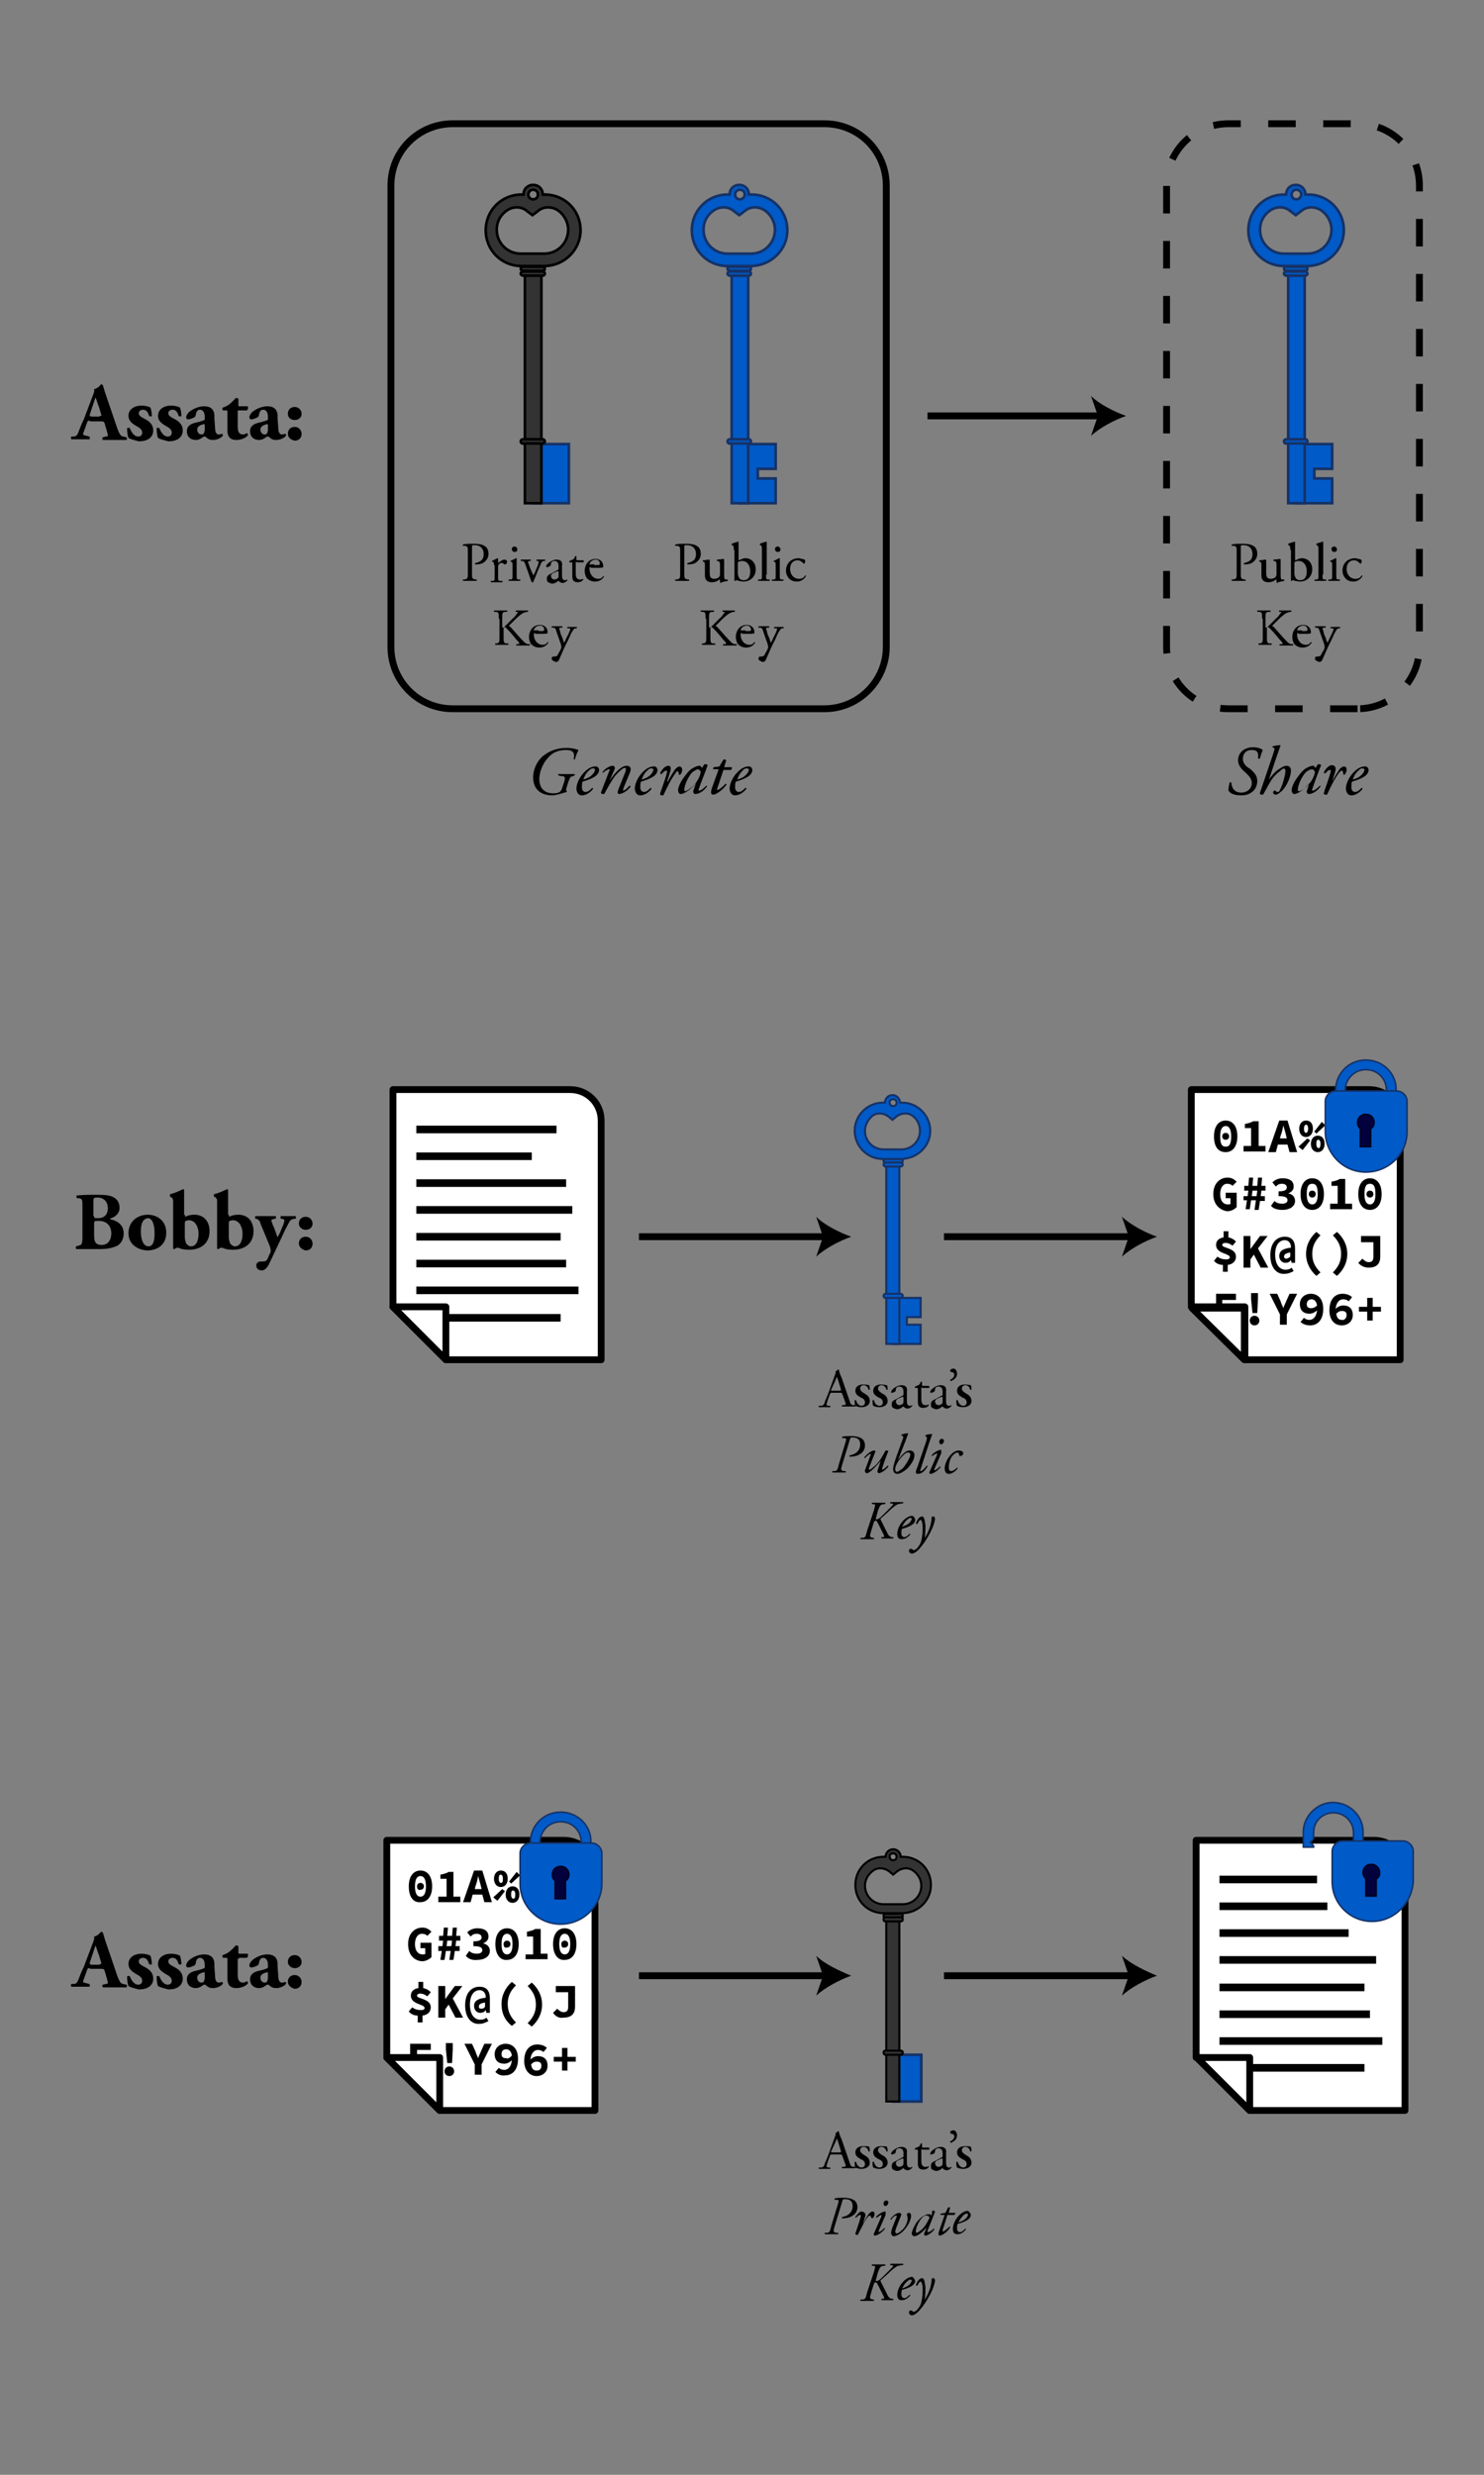 <?xml version="1.0" encoding="utf-8"?>
<!-- Generator: Adobe Illustrator 22.1.0, SVG Export Plug-In . SVG Version: 6.00 Build 0)  -->
<svg version="1.1" id="Layer_1" xmlns="http://www.w3.org/2000/svg" xmlns:xlink="http://www.w3.org/1999/xlink" x="0px" y="0px"
	 viewBox="0 0 216 360" style="enable-background:new 0 0 216 360;" xml:space="preserve">
<rect x="0" y="0" width="216" height="360" fill="#808080" stroke="none"/>
<style type="text/css">
	.st0{fill:#005AC8;stroke:#153267;stroke-width:0.384;stroke-miterlimit:10;}
	.st1{fill:#333333;stroke:#000000;stroke-width:0.384;stroke-miterlimit:10;}
	.st2{fill:none;stroke:#000000;stroke-miterlimit:10;}
	.st3{fill:none;stroke:#000000;stroke-miterlimit:10;stroke-dasharray:4;}
	.st4{fill:#005AC8;stroke:#153267;stroke-width:0.3;stroke-miterlimit:10;}
	.st5{fill:#FFFFFF;stroke:#000000;stroke-width:0.991;stroke-linejoin:round;stroke-miterlimit:10;}
	.st6{fill:none;stroke:#000000;stroke-width:1.106;stroke-linejoin:round;stroke-miterlimit:10;}
	.st7{fill:#005AC8;stroke:#153267;stroke-width:0.227;stroke-miterlimit:10;}
	.st8{fill:#03003E;stroke:#00001E;stroke-width:0.227;stroke-miterlimit:10;}
	.st9{fill:#333333;stroke:#000000;stroke-width:0.304;stroke-miterlimit:10;}
	.st10{fill:#FFFFFF;stroke:#000000;stroke-width:0.972;stroke-linejoin:round;stroke-miterlimit:10;}
</style>
<g>
	<g>
		<path d="M13.1,61.2c-0.3,0-0.3,0-0.4,0.2l-0.5,1.4c-0.1,0.2-0.1,0.3-0.1,0.4c0,0.1,0.2,0.1,0.5,0.2l0.4,0.1c0.1,0.1,0.1,0.4,0,0.4
			c-0.4,0-0.9,0-1.4,0c-0.4,0-0.7,0-1.2,0c-0.1-0.1-0.1-0.3,0-0.4l0.3,0c0.3,0,0.5-0.1,0.7-0.6c0.2-0.5,0.4-1.1,0.8-1.9l1.1-2.9
			c0.3-0.8,0.5-1.2,0.4-1.5c0.6-0.1,1-0.7,1-0.7c0.2,0,0.2,0.1,0.3,0.2c0.1,0.3,0.2,0.8,0.5,1.6l1.6,4.7c0.3,0.7,0.4,1,0.8,1.1
			l0.5,0.1c0.1,0.1,0.1,0.3,0,0.4c-0.6,0-1.2,0-1.8,0c-0.6,0-1.1,0-1.6,0c-0.1-0.1-0.2-0.3,0-0.4l0.4-0.1c0.3,0,0.3-0.1,0.3-0.2
			c0-0.1-0.1-0.4-0.2-0.8l-0.3-1c-0.1-0.2-0.2-0.2-0.6-0.2H13.1z M14.5,60.5c0.3,0,0.3,0,0.2-0.3l-0.3-1c-0.2-0.5-0.4-1.2-0.5-1.4
			c-0.1,0.3-0.3,0.9-0.5,1.5l-0.3,0.9c-0.1,0.3,0,0.4,0.3,0.4H14.5z"/>
		<path d="M18.7,63.7c-0.1-0.2-0.2-0.8-0.2-1.4c0.1-0.1,0.3-0.1,0.4,0c0.2,0.5,0.6,1.2,1.2,1.2c0.4,0,0.6-0.2,0.6-0.6
			c0-0.4-0.4-0.7-0.8-0.9c-0.7-0.4-1.2-0.8-1.2-1.5c0-1,0.9-1.5,1.9-1.5c0.6,0,1.2,0.2,1.3,0.3c0.1,0.3,0.2,0.7,0.2,1.2
			c0,0.1-0.3,0.1-0.4,0c-0.2-0.7-0.5-0.9-0.9-0.9c-0.3,0-0.6,0.2-0.6,0.5c0,0.3,0.2,0.5,0.8,0.8c0.8,0.4,1.3,0.9,1.3,1.7
			c0,1.1-0.9,1.6-2.1,1.6C19.5,64,19,63.9,18.7,63.7z"/>
		<path d="M23,63.7c-0.1-0.2-0.2-0.8-0.2-1.4c0.1-0.1,0.3-0.1,0.4,0c0.2,0.5,0.6,1.2,1.2,1.2c0.4,0,0.6-0.2,0.6-0.6
			c0-0.4-0.4-0.7-0.8-0.9c-0.7-0.4-1.2-0.8-1.2-1.5c0-1,0.9-1.5,1.9-1.5c0.6,0,1.2,0.2,1.3,0.3c0.1,0.3,0.2,0.7,0.2,1.2
			c0,0.1-0.3,0.1-0.4,0c-0.2-0.7-0.5-0.9-0.9-0.9c-0.3,0-0.6,0.2-0.6,0.5c0,0.3,0.2,0.5,0.8,0.8c0.8,0.4,1.3,0.9,1.3,1.7
			c0,1.1-0.9,1.6-2.1,1.6C23.8,64,23.3,63.9,23,63.7z"/>
		<path d="M31.3,62.2c0,0.8,0.3,1,0.5,1c0.1,0,0.3,0,0.5-0.1c0.1,0,0.2,0.2,0.1,0.3C32.3,63.6,31.7,64,31,64c-0.4,0-0.7-0.1-1-0.4
			c-0.1-0.1-0.1-0.1-0.2-0.1c-0.1,0-0.1,0-0.3,0.1c-0.2,0.2-0.6,0.4-1,0.4c-0.7,0-1.3-0.4-1.3-1.3c0-0.6,0.4-1,1.2-1.2
			c0.5-0.1,0.8-0.2,1.1-0.3c0.2-0.1,0.3-0.1,0.3-0.2c0-0.1,0-0.3,0-0.4c0-0.5-0.2-1-0.7-1c-0.3,0-0.5,0.2-0.6,0.7
			c0,0.2-0.1,0.3-0.2,0.4c-0.2,0.1-0.6,0.3-0.9,0.3c-0.2,0-0.3-0.1-0.3-0.3c0-0.3,0.3-0.7,0.6-0.9c0.4-0.3,1.2-0.7,2-0.7
			c1,0,1.6,0.5,1.5,1.7L31.3,62.2z M29.8,61.9c0-0.2,0-0.2-0.1-0.2c-0.5,0.1-1,0.3-1,0.8c0,0.4,0.3,0.7,0.6,0.7
			c0.4,0,0.4-0.2,0.5-0.6L29.8,61.9z"/>
		<path d="M34.8,59.7c-0.2,0-0.2,0-0.2,0.3v1.8c0,0.7,0,1.4,0.8,1.4c0.2,0,0.4-0.1,0.5-0.2c0.1,0,0.2,0.2,0.2,0.3
			c-0.3,0.4-1,0.7-1.7,0.7c-1,0-1.3-0.6-1.3-1.4V60c0-0.3,0-0.3-0.2-0.3h-0.4c-0.1,0-0.2-0.3-0.1-0.4c0.4-0.1,0.7-0.3,1-0.5
			c0.2-0.2,0.5-0.4,0.9-0.9c0.1,0,0.3,0,0.4,0.1v0.9c0,0.2,0,0.2,0.2,0.2h1.1c0.1,0,0.1,0.1,0.1,0.2c0,0.1,0,0.3-0.2,0.4H34.8z"/>
		<path d="M40.5,62.2c0,0.8,0.3,1,0.5,1c0.1,0,0.3,0,0.5-0.1c0.1,0,0.2,0.2,0.1,0.3c-0.1,0.2-0.7,0.6-1.4,0.6c-0.4,0-0.7-0.1-1-0.4
			c-0.1-0.1-0.1-0.1-0.2-0.1c-0.1,0-0.1,0-0.3,0.1c-0.2,0.2-0.6,0.4-1,0.4c-0.7,0-1.3-0.4-1.3-1.3c0-0.6,0.4-1,1.2-1.2
			c0.5-0.1,0.8-0.2,1.1-0.3c0.2-0.1,0.3-0.1,0.3-0.2c0-0.1,0-0.3,0-0.4c0-0.5-0.2-1-0.7-1c-0.3,0-0.5,0.2-0.6,0.7
			c0,0.2-0.1,0.3-0.2,0.4c-0.2,0.1-0.6,0.3-0.9,0.3c-0.2,0-0.3-0.1-0.3-0.3c0-0.3,0.3-0.7,0.6-0.9c0.4-0.3,1.2-0.7,2-0.7
			c1,0,1.6,0.5,1.5,1.7L40.5,62.2z M39,61.9c0-0.2,0-0.2-0.1-0.2c-0.5,0.1-1,0.3-1,0.8c0,0.4,0.3,0.7,0.6,0.7c0.4,0,0.4-0.2,0.5-0.6
			L39,61.9z"/>
		<path d="M41.9,60.2c0-0.6,0.4-1,1-1c0.6,0,1,0.5,1,1c0,0.5-0.4,0.9-1,0.9C42.4,61.1,41.9,60.8,41.9,60.2z M41.9,63.1
			c0-0.6,0.4-1,1-1c0.6,0,1,0.5,1,1c0,0.6-0.4,1-1,1C42.4,64,41.9,63.7,41.9,63.1z"/>
	</g>
	<g>
		<polygon class="st0" points="112.9,69.6 110.3,69.6 110.3,68.2 112.9,68.2 112.9,64.6 107.7,64.6 107.7,73.2 112.9,73.2 		"/>
		<rect x="106.5" y="38.6" class="st0" width="2.4" height="34.6"/>
		<path class="st0" d="M105.9,39.1L105.9,39.1c0-0.2,0.2-0.3,0.3-0.3h2.8c0.2,0,0.3,0.2,0.3,0.3l0,0c0,0.2-0.2,0.3-0.3,0.3h-2.8
			C106.1,39.4,105.9,39.3,105.9,39.1z"/>
		<path class="st0" d="M105.9,39.8L105.9,39.8c0-0.2,0.2-0.3,0.3-0.3h2.8c0.2,0,0.3,0.2,0.3,0.3l0,0c0,0.2-0.2,0.3-0.3,0.3h-2.8
			C106.1,40.1,105.9,40,105.9,39.8z"/>
		<path class="st0" d="M105.9,64.2L105.9,64.2c0-0.2,0.2-0.3,0.3-0.3h2.8c0.2,0,0.3,0.2,0.3,0.3l0,0c0,0.2-0.2,0.3-0.3,0.3h-2.8
			C106.1,64.6,105.9,64.4,105.9,64.2z"/>
		<path class="st0" d="M114.6,33.5L114.6,33.5c0-2.9-2.3-5.2-5.2-5.2H109c0-0.8-0.6-1.4-1.4-1.4c-0.8,0-1.4,0.6-1.4,1.4h-0.3
			c-2.9,0-5.2,2.3-5.2,5.2v0c0,2.9,2.3,5.2,5.2,5.2h3.5C112.3,38.6,114.6,36.3,114.6,33.5z M107.7,27.6c0.4,0,0.7,0.3,0.7,0.7
			S108,29,107.7,29c-0.4,0-0.7-0.3-0.7-0.7S107.3,27.6,107.7,27.6z M105.9,36.9c-1.9,0-3.5-1.5-3.5-3.5v0c0-1.2,0.6-2.2,1.5-2.8
			c0.9-0.6,2.1-0.6,2.9,0.1l0.8,0.6l0.8-0.6c0.8-0.7,2-0.7,2.9-0.1c0.9,0.6,1.5,1.7,1.5,2.8v0c0,1.9-1.5,3.5-3.5,3.5H105.9z"/>
	</g>
	<g>
		<path d="M99.6,83.3c0,0.8,0,0.9,0.5,1l0.2,0c0,0,0,0.2,0,0.2c-0.5,0-0.7,0-1,0c-0.3,0-0.6,0-1,0c0,0-0.1-0.2,0-0.2l0.2,0
			c0.5-0.1,0.5-0.2,0.5-1v-3c0-0.7,0-0.8-0.4-0.9l-0.3,0c-0.1,0,0-0.2,0-0.2c0.4-0.1,0.9-0.1,1.6-0.1s1.2,0.1,1.5,0.3
			c0.4,0.2,0.6,0.6,0.6,1.2c0,0.7-0.5,1.1-0.8,1.3c-0.4,0.2-0.8,0.2-1.1,0.2c-0.1,0-0.1-0.1,0-0.2c0.9-0.2,1.2-0.6,1.2-1.3
			c0-0.8-0.5-1.3-1.3-1.3c-0.4,0-0.4,0-0.4,0.3V83.3z"/>
		<path d="M103.3,83.3c0,0.6,0.1,0.9,0.7,0.9c0.2,0,0.5-0.1,0.6-0.2c0.1-0.1,0.2-0.2,0.2-0.5v-1.3c0-0.5-0.1-0.5-0.3-0.6l-0.1,0
			c-0.1,0-0.1-0.1,0-0.2c0.3,0,0.8-0.1,0.9-0.1c0,0,0.1,0,0.1,0.1c0,0.2,0,0.4,0,0.7v1.3c0,0.6,0,0.9,0.2,0.9c0.1,0,0.2,0,0.3,0
			c0,0,0.1,0.2,0,0.2c-0.3,0.1-0.8,0.1-1,0.3c0,0-0.1,0-0.1-0.1v-0.3c0-0.1,0-0.1-0.1-0.1c-0.2,0.2-0.6,0.4-1.1,0.4
			c-0.7,0-1-0.4-1-1v-1.3c0-0.5,0-0.6-0.2-0.7l-0.1,0c0,0,0-0.2,0-0.2c0.4,0,0.7-0.1,0.9-0.1c0,0,0.1,0,0.1,0.1c0,0.1,0,0.3,0,0.7
			V83.3z"/>
		<path d="M106.8,80c0-0.5,0-0.5-0.2-0.7l-0.1,0c0,0,0-0.1,0-0.2c0.2-0.1,0.6-0.2,0.9-0.3c0,0,0.1,0,0.1,0c0,0.3,0,0.6,0,1v1.5
			c0,0.1,0,0.2,0.1,0.2c0.2-0.1,0.5-0.3,0.9-0.3c0.9,0,1.5,0.7,1.5,1.6c0,1.1-0.8,1.8-1.8,1.8c-0.3,0-0.5-0.1-0.7-0.1
			c-0.2-0.1-0.3-0.1-0.3-0.1c-0.1,0-0.1,0.1-0.2,0.1c0,0,0,0,0,0c0,0-0.1,0-0.1,0c0-0.1,0-0.3,0-0.7V80z M107.4,83.4
			c0,0.3,0.1,0.5,0.2,0.7c0.1,0.2,0.4,0.3,0.6,0.3c0.8,0,1-0.6,1-1.3c0-0.8-0.4-1.5-1.2-1.5c-0.2,0-0.4,0.1-0.5,0.1
			c-0.1,0.1-0.1,0.1-0.1,0.5V83.4z"/>
		<path d="M111.5,83.6c0,0.6,0,0.7,0.3,0.7l0.2,0c0.1,0,0,0.2,0,0.2c-0.3,0-0.5,0-0.8,0c-0.3,0-0.5,0-0.8,0c-0.1,0-0.1-0.2,0-0.2
			l0.2,0c0.3,0,0.3-0.1,0.3-0.7V80c0-0.5,0-0.5-0.2-0.7l-0.1,0c0,0,0-0.1,0-0.2c0.2-0.1,0.6-0.2,0.9-0.3c0,0,0.1,0,0.1,0
			c0,0.2,0,0.6,0,1V83.6z"/>
		<path d="M112.9,82.2c0-0.3,0-0.4-0.2-0.5l-0.1,0c0,0,0-0.1,0-0.1c0.2-0.1,0.6-0.3,0.8-0.4c0,0,0.1,0,0.1,0c0,0.3,0,0.7,0,1v1.4
			c0,0.6,0,0.7,0.3,0.7l0.2,0c0.1,0,0,0.2,0,0.2c-0.2,0-0.5,0-0.8,0c-0.3,0-0.5,0-0.8,0c-0.1,0-0.1-0.2,0-0.2l0.2,0
			c0.3,0,0.3-0.1,0.3-0.7V82.2z M113.6,79.9c0,0.3-0.2,0.4-0.4,0.4c-0.2,0-0.4-0.2-0.4-0.4c0-0.3,0.2-0.4,0.4-0.4
			C113.4,79.5,113.6,79.7,113.6,79.9z"/>
		<path d="M117.1,81.4c0.1,0.1,0.1,0.2,0.1,0.3c0,0.1-0.1,0.3-0.2,0.3c0,0-0.1,0-0.1-0.1c-0.2-0.2-0.5-0.4-0.8-0.4
			c-0.6,0-1.1,0.4-1.1,1.3c0,0.6,0.4,1.4,1.3,1.4c0.5,0,0.7-0.2,0.9-0.5c0.1,0,0.1,0,0.1,0.1c-0.3,0.6-0.9,0.8-1.3,0.8
			c-0.4,0-0.8-0.1-1.1-0.4c-0.3-0.3-0.5-0.7-0.5-1.2c0-0.9,0.6-1.8,1.9-1.8C116.6,81.3,116.9,81.3,117.1,81.4z"/>
		<path d="M102.7,90c0-0.8,0-1-0.5-1l-0.2,0c0,0,0-0.2,0-0.2c0.4,0,0.6,0,1,0c0.3,0,0.6,0,0.9,0c0,0,0.1,0.2,0,0.2l-0.2,0
			c-0.5,0-0.5,0.2-0.5,1V91c0,0.2,0,0.3,0.1,0.3c0.1,0,0.2,0,0.2-0.1c0.1-0.1,0.3-0.3,0.4-0.4l0.9-0.9c0.2-0.1,0.5-0.6,0.6-0.7
			c0-0.1,0.1-0.1,0.1-0.1c0,0,0-0.1-0.1-0.1l-0.2,0c-0.1-0.1,0-0.2,0-0.2c0.3,0,0.6,0,0.9,0s0.6,0,0.8,0c0.1,0,0.1,0.2,0,0.2
			c-0.2,0-0.5,0.1-0.7,0.2c-0.2,0.1-0.7,0.5-1.1,0.9l-0.7,0.7c-0.1,0.1-0.2,0.2-0.2,0.2c0,0.1,0,0.1,0.2,0.2c0.8,0.9,1.4,1.6,2,2.2
			c0.2,0.2,0.4,0.3,0.6,0.3l0.2,0c0.1,0,0,0.2,0,0.2c-0.2,0-0.5,0-0.9,0c-0.3,0-0.6,0-1,0c-0.1,0-0.1-0.2,0-0.2l0.2,0
			c0.1,0,0.2,0,0.2-0.1c0,0-0.1-0.1-0.1-0.2c-0.2-0.2-0.4-0.4-0.7-0.8l-0.6-0.7c-0.5-0.5-0.6-0.7-0.8-0.7c-0.1,0-0.1,0.1-0.1,0.4v1
			c0,0.8,0,1,0.5,1l0.2,0c0,0,0,0.2,0,0.2c-0.4,0-0.7,0-1,0c-0.3,0-0.6,0-0.9,0c0,0-0.1-0.1,0-0.2l0.2,0c0.4-0.1,0.4-0.2,0.4-1V90z"
			/>
		<path d="M108,92.1c-0.2,0-0.2,0-0.2,0.2c0,0.8,0.5,1.5,1.3,1.5c0.3,0,0.5-0.1,0.7-0.4c0.1,0,0.1,0,0.1,0.1
			c-0.3,0.5-0.8,0.7-1.3,0.7c-0.5,0-0.9-0.2-1.2-0.5c-0.2-0.3-0.3-0.7-0.3-1c0-1,0.6-1.8,1.6-1.8c0.7,0,1.1,0.5,1.1,1
			c0,0.1,0,0.2,0,0.2c0,0-0.1,0.1-0.5,0.1H108z M108.5,91.8c0.6,0,0.8,0,0.8-0.1c0,0,0,0,0-0.2c0-0.2-0.2-0.5-0.6-0.5
			c-0.5,0-0.9,0.4-0.9,0.7c0,0,0,0,0.1,0H108.5z"/>
		<path d="M110.4,95.8c0-0.2,0.1-0.3,0.3-0.3h0.2c0.1,0,0.2-0.1,0.3-0.1c0.2-0.4,0.4-0.7,0.5-0.9c0-0.1,0.1-0.2,0.1-0.3
			c0-0.2,0-0.3-0.1-0.6l-0.6-1.7c-0.1-0.4-0.2-0.6-0.5-0.6l-0.2,0c0,0,0-0.2,0-0.2c0.3,0,0.5,0,0.8,0c0.2,0,0.4,0,0.7,0
			c0.1,0,0.1,0.2,0,0.2l-0.2,0c-0.1,0-0.2,0-0.2,0.1c0,0.1,0.2,0.6,0.2,0.8l0.3,0.7c0,0.1,0.2,0.6,0.2,0.6c0,0,0.2-0.3,0.3-0.6
			l0.3-0.6c0.2-0.4,0.3-0.7,0.3-0.8c0-0.1,0-0.1-0.2-0.1l-0.2,0c-0.1,0,0-0.2,0-0.2c0.3,0,0.5,0,0.7,0c0.2,0,0.4,0,0.6,0
			c0.1,0,0.1,0.2,0,0.2l-0.1,0c-0.3,0-0.4,0.3-0.7,0.8l-0.4,0.9c-0.3,0.5-0.9,1.9-1.3,2.8c-0.1,0.3-0.3,0.4-0.5,0.4
			C110.5,96.1,110.4,96,110.4,95.8z"/>
	</g>
	<g>
		<polygon class="st0" points="193.9,69.6 191.3,69.6 191.3,68.2 193.9,68.2 193.9,64.6 188.7,64.6 188.7,73.2 193.9,73.2 		"/>
		<rect x="187.5" y="38.6" class="st0" width="2.4" height="34.6"/>
		<path class="st0" d="M186.9,39.1L186.9,39.1c0-0.2,0.2-0.3,0.3-0.3h2.8c0.2,0,0.3,0.2,0.3,0.3l0,0c0,0.2-0.2,0.3-0.3,0.3h-2.8
			C187.1,39.4,186.9,39.3,186.9,39.1z"/>
		<path class="st0" d="M186.9,39.8L186.9,39.8c0-0.2,0.2-0.3,0.3-0.3h2.8c0.2,0,0.3,0.2,0.3,0.3l0,0c0,0.2-0.2,0.3-0.3,0.3h-2.8
			C187.1,40.1,186.9,40,186.9,39.8z"/>
		<path class="st0" d="M186.9,64.2L186.9,64.2c0-0.2,0.2-0.3,0.3-0.3h2.8c0.2,0,0.3,0.2,0.3,0.3l0,0c0,0.2-0.2,0.3-0.3,0.3h-2.8
			C187.1,64.6,186.9,64.4,186.9,64.2z"/>
		<path class="st0" d="M195.6,33.5L195.6,33.5c0-2.9-2.3-5.2-5.2-5.2H190c0-0.8-0.6-1.4-1.4-1.4c-0.8,0-1.4,0.6-1.4,1.4h-0.3
			c-2.9,0-5.2,2.3-5.2,5.2v0c0,2.9,2.3,5.2,5.2,5.2h3.5C193.3,38.6,195.6,36.3,195.6,33.5z M188.7,27.6c0.4,0,0.7,0.3,0.7,0.7
			S189,29,188.7,29c-0.4,0-0.7-0.3-0.7-0.7S188.3,27.6,188.7,27.6z M186.9,36.9c-1.9,0-3.5-1.5-3.5-3.5v0c0-1.2,0.6-2.2,1.5-2.8
			c0.9-0.6,2.1-0.6,2.9,0.1l0.8,0.6l0.8-0.6c0.8-0.7,2-0.7,2.9-0.1c0.9,0.6,1.5,1.7,1.5,2.8v0c0,1.9-1.5,3.5-3.5,3.5H186.9z"/>
	</g>
	<g>
		<path d="M180.6,83.3c0,0.8,0,0.9,0.5,1l0.2,0c0,0,0,0.2,0,0.2c-0.5,0-0.7,0-1,0c-0.3,0-0.6,0-1,0c0,0-0.1-0.2,0-0.2l0.2,0
			c0.5-0.1,0.5-0.2,0.5-1v-3c0-0.7,0-0.8-0.4-0.9l-0.3,0c-0.1,0,0-0.2,0-0.2c0.4-0.1,0.9-0.1,1.6-0.1c0.7,0,1.2,0.1,1.5,0.3
			c0.4,0.2,0.6,0.6,0.6,1.2c0,0.7-0.5,1.1-0.8,1.3c-0.4,0.2-0.8,0.2-1.1,0.2c-0.1,0-0.1-0.1,0-0.2c0.9-0.2,1.2-0.6,1.2-1.3
			c0-0.8-0.5-1.3-1.3-1.3c-0.4,0-0.4,0-0.4,0.3V83.3z"/>
		<path d="M184.3,83.3c0,0.6,0.1,0.9,0.7,0.9c0.2,0,0.5-0.1,0.6-0.2c0.1-0.1,0.2-0.2,0.2-0.5v-1.3c0-0.5-0.1-0.5-0.3-0.6l-0.1,0
			c-0.1,0-0.1-0.1,0-0.2c0.3,0,0.8-0.1,0.9-0.1c0,0,0.1,0,0.1,0.1c0,0.2,0,0.4,0,0.7v1.3c0,0.6,0,0.9,0.2,0.9c0.1,0,0.2,0,0.3,0
			c0,0,0.1,0.2,0,0.2c-0.3,0.1-0.8,0.1-1,0.3c0,0-0.1,0-0.1-0.1v-0.3c0-0.1,0-0.1-0.1-0.1c-0.2,0.2-0.6,0.4-1.1,0.4
			c-0.7,0-1-0.4-1-1v-1.3c0-0.5,0-0.6-0.2-0.7l-0.1,0c0,0,0-0.2,0-0.2c0.4,0,0.7-0.1,0.9-0.1c0,0,0.1,0,0.1,0.1c0,0.1,0,0.3,0,0.7
			V83.3z"/>
		<path d="M187.8,80c0-0.5,0-0.5-0.2-0.7l-0.1,0c0,0,0-0.1,0-0.2c0.2-0.1,0.6-0.2,0.9-0.3c0,0,0.1,0,0.1,0c0,0.3,0,0.6,0,1v1.5
			c0,0.1,0,0.2,0.1,0.2c0.2-0.1,0.5-0.3,0.9-0.3c0.9,0,1.5,0.7,1.5,1.6c0,1.1-0.8,1.8-1.8,1.8c-0.3,0-0.5-0.1-0.7-0.1
			c-0.2-0.1-0.3-0.1-0.3-0.1c-0.1,0-0.1,0.1-0.2,0.1c0,0,0,0,0,0c0,0-0.1,0-0.1,0c0-0.1,0-0.3,0-0.7V80z M188.4,83.4
			c0,0.3,0.1,0.5,0.2,0.7c0.1,0.2,0.4,0.3,0.6,0.3c0.8,0,1-0.6,1-1.3c0-0.8-0.4-1.5-1.2-1.5c-0.2,0-0.4,0.1-0.5,0.1
			c-0.1,0.1-0.1,0.1-0.1,0.5V83.4z"/>
		<path d="M192.5,83.6c0,0.6,0,0.7,0.3,0.7l0.2,0c0.1,0,0,0.2,0,0.2c-0.3,0-0.5,0-0.8,0c-0.3,0-0.5,0-0.8,0c-0.1,0-0.1-0.2,0-0.2
			l0.2,0c0.3,0,0.3-0.1,0.3-0.7V80c0-0.5,0-0.5-0.2-0.7l-0.1,0c0,0,0-0.1,0-0.2c0.2-0.1,0.6-0.2,0.9-0.3c0,0,0.1,0,0.1,0
			c0,0.2,0,0.6,0,1V83.6z"/>
		<path d="M193.9,82.2c0-0.3,0-0.4-0.2-0.5l-0.1,0c0,0,0-0.1,0-0.1c0.2-0.1,0.6-0.3,0.8-0.4c0,0,0.1,0,0.1,0c0,0.3,0,0.7,0,1v1.4
			c0,0.6,0,0.7,0.3,0.7l0.2,0c0.1,0,0,0.2,0,0.2c-0.2,0-0.5,0-0.8,0c-0.3,0-0.5,0-0.8,0c-0.1,0-0.1-0.2,0-0.2l0.2,0
			c0.3,0,0.3-0.1,0.3-0.7V82.2z M194.6,79.9c0,0.3-0.2,0.4-0.4,0.4c-0.2,0-0.4-0.2-0.4-0.4c0-0.3,0.2-0.4,0.4-0.4
			C194.4,79.5,194.6,79.7,194.6,79.9z"/>
		<path d="M198.1,81.4c0.1,0.1,0.1,0.2,0.1,0.3c0,0.1-0.1,0.3-0.2,0.3c0,0-0.1,0-0.1-0.1c-0.2-0.2-0.5-0.4-0.8-0.4
			c-0.6,0-1.1,0.4-1.1,1.3c0,0.6,0.4,1.4,1.3,1.4c0.5,0,0.7-0.2,0.9-0.5c0.1,0,0.1,0,0.1,0.1c-0.3,0.6-0.9,0.8-1.3,0.8
			c-0.4,0-0.8-0.1-1.1-0.4c-0.3-0.3-0.5-0.7-0.5-1.2c0-0.9,0.6-1.8,1.9-1.8C197.6,81.3,197.9,81.3,198.1,81.4z"/>
		<path d="M183.7,90c0-0.8,0-1-0.5-1l-0.2,0c0,0,0-0.2,0-0.2c0.4,0,0.6,0,1,0c0.3,0,0.6,0,0.9,0c0,0,0.1,0.2,0,0.2l-0.2,0
			c-0.5,0-0.5,0.2-0.5,1V91c0,0.2,0,0.3,0.1,0.3c0.1,0,0.2,0,0.2-0.1c0.1-0.1,0.3-0.3,0.4-0.4l0.9-0.9c0.2-0.1,0.5-0.6,0.6-0.7
			c0-0.1,0.1-0.1,0.1-0.1c0,0,0-0.1-0.1-0.1l-0.2,0c-0.1-0.1,0-0.2,0-0.2c0.3,0,0.6,0,0.9,0c0.3,0,0.6,0,0.8,0c0.1,0,0.1,0.2,0,0.2
			c-0.2,0-0.5,0.1-0.7,0.2s-0.7,0.5-1.1,0.9l-0.7,0.7c-0.1,0.1-0.2,0.2-0.2,0.2c0,0.1,0,0.1,0.2,0.2c0.8,0.9,1.4,1.6,2,2.2
			c0.2,0.2,0.4,0.3,0.6,0.3l0.2,0c0.1,0,0,0.2,0,0.2c-0.2,0-0.5,0-0.9,0c-0.3,0-0.6,0-1,0c-0.1,0-0.1-0.2,0-0.2l0.2,0
			c0.1,0,0.2,0,0.2-0.1c0,0-0.1-0.1-0.1-0.2c-0.2-0.2-0.4-0.4-0.7-0.8l-0.6-0.7c-0.5-0.5-0.6-0.7-0.8-0.7c-0.1,0-0.1,0.1-0.1,0.4v1
			c0,0.8,0,1,0.5,1l0.2,0c0,0,0,0.2,0,0.2c-0.4,0-0.7,0-1,0c-0.3,0-0.6,0-0.9,0c0,0-0.1-0.1,0-0.2l0.2,0c0.4-0.1,0.4-0.2,0.4-1V90z"
			/>
		<path d="M189,92.1c-0.2,0-0.2,0-0.2,0.2c0,0.8,0.5,1.5,1.3,1.5c0.3,0,0.5-0.1,0.7-0.4c0.1,0,0.1,0,0.1,0.1
			c-0.3,0.5-0.8,0.7-1.3,0.7c-0.5,0-0.9-0.2-1.2-0.5c-0.2-0.3-0.3-0.7-0.3-1c0-1,0.6-1.8,1.6-1.8c0.7,0,1.1,0.5,1.1,1
			c0,0.1,0,0.2,0,0.2c0,0-0.1,0.1-0.5,0.1H189z M189.5,91.8c0.6,0,0.8,0,0.8-0.1c0,0,0,0,0-0.2c0-0.2-0.2-0.5-0.6-0.5
			c-0.5,0-0.9,0.4-0.9,0.7c0,0,0,0,0.1,0H189.5z"/>
		<path d="M191.4,95.8c0-0.2,0.1-0.3,0.3-0.3h0.2c0.1,0,0.2-0.1,0.3-0.1c0.2-0.4,0.4-0.7,0.5-0.9c0-0.1,0.1-0.2,0.1-0.3
			c0-0.2,0-0.3-0.1-0.6l-0.6-1.7c-0.1-0.4-0.2-0.6-0.5-0.6l-0.2,0c0,0,0-0.2,0-0.2c0.3,0,0.5,0,0.8,0c0.2,0,0.4,0,0.7,0
			c0.1,0,0.1,0.2,0,0.2l-0.2,0c-0.1,0-0.2,0-0.2,0.1c0,0.1,0.2,0.6,0.2,0.8l0.3,0.7c0,0.1,0.2,0.6,0.2,0.6c0,0,0.2-0.3,0.3-0.6
			l0.3-0.6c0.2-0.4,0.3-0.7,0.3-0.8c0-0.1,0-0.1-0.2-0.1l-0.2,0c-0.1,0,0-0.2,0-0.2c0.3,0,0.5,0,0.7,0c0.2,0,0.4,0,0.6,0
			c0.1,0,0.1,0.2,0,0.2l-0.1,0c-0.3,0-0.4,0.3-0.7,0.8l-0.4,0.9c-0.3,0.5-0.9,1.9-1.3,2.8c-0.1,0.3-0.3,0.4-0.5,0.4
			C191.5,96.1,191.4,96,191.4,95.8z"/>
	</g>
	<g>
		<path d="M68.7,83.3c0,0.8,0,0.9,0.5,1l0.2,0c0,0,0,0.2,0,0.2c-0.5,0-0.7,0-1,0c-0.3,0-0.6,0-1,0c0,0-0.1-0.2,0-0.2l0.2,0
			c0.5-0.1,0.5-0.2,0.5-1v-3c0-0.7,0-0.8-0.4-0.9l-0.3,0c-0.1,0,0-0.2,0-0.2c0.4-0.1,0.9-0.1,1.6-0.1c0.7,0,1.2,0.1,1.5,0.3
			c0.4,0.2,0.6,0.6,0.6,1.2c0,0.7-0.5,1.1-0.8,1.3c-0.4,0.2-0.8,0.2-1.1,0.2c-0.1,0-0.1-0.1,0-0.2c0.9-0.2,1.2-0.6,1.2-1.3
			c0-0.8-0.5-1.3-1.3-1.3c-0.4,0-0.4,0-0.4,0.3V83.3z"/>
		<path d="M71.9,82.2c0-0.3,0-0.4-0.2-0.5l-0.1,0c0,0,0-0.1,0-0.1c0.2-0.1,0.6-0.3,0.8-0.4c0,0,0.1,0,0.1,0.1v0.5c0,0,0,0.1,0,0.1
			c0.3-0.2,0.6-0.5,0.9-0.5c0.2,0,0.4,0.1,0.4,0.3c0,0.3-0.2,0.4-0.3,0.4c-0.1,0-0.1,0-0.2-0.1c-0.1-0.1-0.2-0.1-0.4-0.1
			c-0.1,0-0.2,0.1-0.3,0.2c-0.1,0.1-0.1,0.3-0.1,0.6v1.1c0,0.6,0,0.7,0.3,0.7l0.3,0c0.1,0,0,0.2,0,0.2c-0.4,0-0.6,0-0.9,0
			c-0.3,0-0.5,0-0.7,0c-0.1,0-0.1-0.2,0-0.2l0.2,0c0.3,0,0.3-0.1,0.3-0.7V82.2z"/>
		<path d="M74.6,82.2c0-0.3,0-0.4-0.2-0.5l-0.1,0c0,0,0-0.1,0-0.1c0.2-0.1,0.6-0.3,0.8-0.4c0,0,0.1,0,0.1,0c0,0.3,0,0.7,0,1v1.4
			c0,0.6,0,0.7,0.3,0.7l0.2,0c0.1,0,0,0.2,0,0.2c-0.2,0-0.5,0-0.8,0c-0.3,0-0.5,0-0.8,0c-0.1,0-0.1-0.2,0-0.2l0.2,0
			c0.3,0,0.3-0.1,0.3-0.7V82.2z M75.3,79.9c0,0.3-0.2,0.4-0.4,0.4c-0.2,0-0.4-0.2-0.4-0.4c0-0.3,0.2-0.4,0.4-0.4
			C75.1,79.5,75.3,79.7,75.3,79.9z"/>
		<path d="M76.5,82.2c-0.1-0.3-0.2-0.6-0.5-0.6l-0.2,0c0-0.1,0-0.2,0-0.2c0.2,0,0.5,0,0.8,0c0.2,0,0.4,0,0.6,0c0.1,0,0.1,0.2,0,0.2
			l-0.1,0c-0.2,0-0.3,0.1-0.2,0.3c0.2,0.6,0.4,1.1,0.6,1.5c0.1,0.2,0.1,0.2,0.1,0.3c0,0,0.1-0.1,0.2-0.3l0.5-1.2
			c0.1-0.3,0.1-0.4,0.1-0.5c0-0.1,0-0.1-0.1-0.1l-0.2,0c0-0.1,0-0.2,0-0.2c0.2,0,0.4,0,0.6,0c0.2,0,0.3,0,0.6,0c0.1,0,0.1,0.2,0,0.2
			l-0.1,0c-0.3,0-0.4,0.2-0.6,0.7c-0.1,0.2-0.6,1.4-0.7,1.7c-0.1,0.2-0.2,0.4-0.3,0.7c0,0,0,0-0.1,0c0,0-0.1,0-0.1,0
			c-0.1-0.2-0.2-0.5-0.3-0.8L76.5,82.2z"/>
		<path d="M81.2,82.9c0.1,0,0.1-0.1,0.1-0.2l0-0.4c0-0.3-0.1-0.7-0.6-0.7c-0.2,0-0.5,0.1-0.5,0.4c0,0.1,0,0.2-0.1,0.3
			c-0.1,0.1-0.3,0.2-0.5,0.2c-0.1,0-0.1,0-0.1-0.1c0-0.4,0.9-1,1.5-1c0.6,0,0.9,0.3,0.8,0.9l0,1.4c0,0.4,0.1,0.7,0.4,0.7
			c0.1,0,0.2,0,0.2,0c0,0,0.1-0.1,0.1-0.1c0,0,0.1,0,0.1,0.1c0,0-0.3,0.4-0.7,0.4c-0.2,0-0.4-0.1-0.5-0.2c0,0-0.1-0.1-0.1-0.1
			c-0.1,0-0.2,0.1-0.3,0.2c-0.2,0.1-0.4,0.2-0.6,0.2c-0.2,0-0.4-0.1-0.6-0.2c-0.2-0.1-0.2-0.3-0.2-0.6c0-0.3,0.2-0.5,0.7-0.7
			L81.2,82.9z M80.7,84.3c0.2,0,0.4-0.1,0.5-0.2c0.1-0.1,0.1-0.2,0.1-0.4l0-0.5c0-0.1,0-0.1-0.1-0.1s-0.2,0-0.3,0.1
			c-0.5,0.2-0.7,0.3-0.7,0.6C80.2,83.9,80.3,84.3,80.7,84.3z"/>
		<path d="M83.9,81.7c-0.1,0-0.1,0-0.1,0.2v1.5c0,0.5,0.1,0.9,0.6,0.9c0.1,0,0.2,0,0.2,0c0.1,0,0.2-0.1,0.2-0.1
			c0.1,0,0.1,0.1,0.1,0.1c-0.1,0.2-0.4,0.4-0.8,0.4c-0.7,0-0.8-0.4-0.8-0.9v-1.8c0-0.2,0-0.2-0.2-0.2h-0.2c0,0-0.1-0.1,0-0.2
			c0.2-0.1,0.4-0.2,0.5-0.2c0.1-0.1,0.3-0.3,0.3-0.5c0,0,0.1,0,0.2,0v0.4c0,0.1,0,0.2,0.1,0.2h0.9c0.1,0.1,0.1,0.3,0,0.3H83.9z"/>
		<path d="M86,82.5c-0.2,0-0.2,0-0.2,0.2c0,0.8,0.5,1.5,1.3,1.5c0.3,0,0.5-0.1,0.7-0.4c0.1,0,0.1,0,0.1,0.1
			c-0.3,0.5-0.8,0.7-1.3,0.7c-0.5,0-0.9-0.2-1.2-0.5c-0.2-0.3-0.3-0.7-0.3-1c0-1,0.6-1.8,1.6-1.8c0.7,0,1.1,0.5,1.1,1
			c0,0.1,0,0.2,0,0.2c0,0-0.1,0.1-0.5,0.1H86z M86.5,82.2c0.6,0,0.8,0,0.8-0.1c0,0,0,0,0-0.2c0-0.2-0.2-0.5-0.6-0.5
			c-0.5,0-0.9,0.4-0.9,0.7c0,0,0,0,0.1,0H86.5z"/>
		<path d="M72.6,90c0-0.8,0-1-0.5-1l-0.2,0c0,0,0-0.2,0-0.2c0.4,0,0.6,0,1,0c0.3,0,0.6,0,0.9,0c0,0,0.1,0.2,0,0.2l-0.2,0
			c-0.5,0-0.5,0.2-0.5,1V91c0,0.2,0,0.3,0.1,0.3c0.1,0,0.2,0,0.2-0.1c0.1-0.1,0.3-0.3,0.4-0.4l0.9-0.9c0.2-0.1,0.5-0.6,0.6-0.7
			c0-0.1,0.1-0.1,0.1-0.1c0,0,0-0.1-0.1-0.1l-0.2,0c-0.1-0.1,0-0.2,0-0.2c0.3,0,0.6,0,0.9,0c0.3,0,0.6,0,0.8,0c0.1,0,0.1,0.2,0,0.2
			c-0.2,0-0.5,0.1-0.7,0.2s-0.7,0.5-1.1,0.9l-0.7,0.7c-0.1,0.1-0.2,0.2-0.2,0.2c0,0.1,0,0.1,0.2,0.2c0.8,0.9,1.4,1.6,2,2.2
			c0.2,0.2,0.4,0.3,0.6,0.3l0.2,0c0.1,0,0,0.2,0,0.2c-0.2,0-0.5,0-0.9,0c-0.3,0-0.6,0-1,0c-0.1,0-0.1-0.2,0-0.2l0.2,0
			c0.1,0,0.2,0,0.2-0.1c0,0-0.1-0.1-0.1-0.2c-0.2-0.2-0.4-0.4-0.7-0.8l-0.6-0.7c-0.5-0.5-0.6-0.7-0.8-0.7c-0.1,0-0.1,0.1-0.1,0.4v1
			c0,0.8,0,1,0.5,1l0.2,0c0,0,0,0.2,0,0.2c-0.4,0-0.7,0-1,0c-0.3,0-0.6,0-0.9,0c0,0-0.1-0.1,0-0.2l0.2,0c0.4-0.1,0.4-0.2,0.4-1V90z"
			/>
		<path d="M77.9,92.1c-0.2,0-0.2,0-0.2,0.2c0,0.8,0.5,1.5,1.3,1.5c0.3,0,0.5-0.1,0.7-0.4c0.1,0,0.1,0,0.1,0.1
			c-0.3,0.5-0.8,0.7-1.3,0.7c-0.5,0-0.9-0.2-1.2-0.5c-0.2-0.3-0.3-0.7-0.3-1c0-1,0.6-1.8,1.6-1.8c0.7,0,1.1,0.5,1.1,1
			c0,0.1,0,0.2,0,0.2c0,0-0.1,0.1-0.5,0.1H77.9z M78.4,91.8c0.6,0,0.8,0,0.8-0.1c0,0,0,0,0-0.2c0-0.2-0.2-0.5-0.6-0.5
			c-0.5,0-0.9,0.4-0.9,0.7c0,0,0,0,0.1,0H78.4z"/>
		<path d="M80.3,95.8c0-0.2,0.1-0.3,0.3-0.3h0.2c0.1,0,0.2-0.1,0.3-0.1c0.2-0.4,0.4-0.7,0.5-0.9c0-0.1,0.1-0.2,0.1-0.3
			c0-0.2,0-0.3-0.1-0.6l-0.6-1.7c-0.1-0.4-0.2-0.6-0.5-0.6l-0.2,0c0,0,0-0.2,0-0.2c0.3,0,0.5,0,0.8,0c0.2,0,0.4,0,0.7,0
			c0.1,0,0.1,0.2,0,0.2l-0.2,0c-0.1,0-0.2,0-0.2,0.1c0,0.1,0.2,0.6,0.2,0.8l0.3,0.7c0,0.1,0.2,0.6,0.2,0.6c0,0,0.2-0.3,0.3-0.6
			l0.3-0.6c0.2-0.4,0.3-0.7,0.3-0.8c0-0.1,0-0.1-0.2-0.1l-0.2,0c-0.1,0,0-0.2,0-0.2c0.3,0,0.5,0,0.7,0c0.2,0,0.4,0,0.6,0
			c0.1,0,0.1,0.2,0,0.2l-0.1,0c-0.3,0-0.4,0.3-0.7,0.8l-0.4,0.9c-0.3,0.5-0.9,1.9-1.3,2.8c-0.1,0.3-0.3,0.4-0.5,0.4
			C80.4,96.1,80.3,96,80.3,95.8z"/>
	</g>
	<g>
		<polygon class="st0" points="82.8,69.6 82.8,69.6 82.8,68.2 82.8,68.2 82.8,64.6 77.6,64.6 77.6,73.2 82.8,73.2 		"/>
		<rect x="76.4" y="38.6" class="st1" width="2.4" height="34.6"/>
		<path class="st1" d="M75.8,39.1L75.8,39.1c0-0.2,0.2-0.3,0.3-0.3H79c0.2,0,0.3,0.2,0.3,0.3l0,0c0,0.2-0.2,0.3-0.3,0.3h-2.8
			C76,39.4,75.8,39.3,75.8,39.1z"/>
		<path class="st1" d="M75.8,39.8L75.8,39.8c0-0.2,0.2-0.3,0.3-0.3H79c0.2,0,0.3,0.2,0.3,0.3v0c0,0.2-0.2,0.3-0.3,0.3h-2.8
			C76,40.1,75.8,40,75.8,39.8z"/>
		<path class="st1" d="M75.8,64.2L75.8,64.2c0-0.2,0.2-0.3,0.3-0.3H79c0.2,0,0.3,0.2,0.3,0.3l0,0c0,0.2-0.2,0.3-0.3,0.3h-2.8
			C76,64.6,75.8,64.4,75.8,64.2z"/>
		<path class="st1" d="M84.5,33.5L84.5,33.5c0-2.9-2.3-5.2-5.2-5.2H79c0-0.8-0.6-1.4-1.4-1.4s-1.4,0.6-1.4,1.4h-0.3
			c-2.9,0-5.2,2.3-5.2,5.2v0c0,2.9,2.3,5.2,5.2,5.2h3.5C82.2,38.6,84.5,36.3,84.5,33.5z M77.6,27.6c0.4,0,0.7,0.3,0.7,0.7
			c0,0.4-0.3,0.7-0.7,0.7s-0.7-0.3-0.7-0.7C76.9,27.9,77.2,27.6,77.6,27.6z M75.8,36.9c-1.9,0-3.5-1.5-3.5-3.5v0
			c0-1.2,0.6-2.2,1.5-2.8c0.9-0.6,2.1-0.6,2.9,0.1l0.8,0.6l0.8-0.6c0.8-0.7,2-0.7,2.9-0.1c0.9,0.6,1.5,1.7,1.5,2.8v0
			c0,1.9-1.5,3.5-3.5,3.5H75.8z"/>
	</g>
	<path class="st2" d="M120,103.1H65.9c-5,0-9-4-9-9V27c0-5,4-9,9-9H120c5,0,9,4,9,9v67.1C129,99,125,103.1,120,103.1z"/>
	<g>
		<path d="M82.1,113.8c0.2-0.7,0.2-0.9-0.4-0.9l-0.4-0.1c-0.1-0.1-0.1-0.2,0-0.2c0.4,0,0.8,0,1.2,0c0.4,0,0.9,0,1.1,0
			c0.1,0,0.1,0.2,0,0.2l-0.2,0.1c-0.4,0.1-0.4,0.1-0.7,0.9l-0.3,1c0,0.1,0,0.2,0.1,0.3c0,0,0,0.1,0,0.1c-0.7,0.2-1.6,0.5-2.1,0.5
			c-1.8,0-2.8-1-2.8-2.6c0-1,0.4-2.2,1.4-3.1c1-0.8,2.1-1.2,3.5-1.2c0.8,0,1.5,0.2,1.7,0.3c-0.2,0.4-0.4,0.9-0.5,1.3
			c0,0.1-0.2,0.1-0.2,0c0.2-0.9-0.1-1.3-1.1-1.3c-1.2,0-2,0.4-2.6,1.1c-0.7,0.7-1.3,2-1.3,3.1c0,1.6,1,2.1,2,2.1
			c0.7,0,1.1-0.1,1.3-0.7L82.1,113.8z"/>
		<path d="M87.2,112c0,0.8-1,1.3-2.4,1.7c-0.1,0.2-0.1,0.5-0.1,0.9c0,0.3,0.2,0.6,0.5,0.6c0.4,0,0.6-0.2,1-0.6
			c0.1,0,0.1,0.1,0.1,0.2c-0.6,0.7-1.2,0.9-1.6,0.9c-0.6,0-0.8-0.6-0.8-1c0-0.6,0.4-1.8,1.5-2.7c0.5-0.4,0.9-0.5,1.2-0.5
			C87,111.4,87.2,111.8,87.2,112z M85.6,112.2c-0.4,0.4-0.6,0.9-0.7,1.2c0.7-0.2,1-0.4,1.3-0.7c0.3-0.3,0.4-0.6,0.4-0.7
			c0-0.1,0-0.2-0.2-0.2C86.3,111.7,86,111.8,85.6,112.2z"/>
		<path d="M88.7,113.6L88.7,113.6c0.7-1.1,1.7-2.2,2.5-2.2c0.4,0,0.6,0.2,0.6,0.5c0,0.2-0.1,0.5-0.2,0.7c-0.2,0.5-0.9,2.1-0.9,2.2
			c0,0.1,0,0.2,0,0.2c0.2,0,0.6-0.3,0.9-0.7c0.1,0,0.2,0.1,0.2,0.1c-0.4,0.6-1.2,1.1-1.7,1.1c-0.1,0-0.2-0.1-0.2-0.2
			c0-0.1,0-0.2,0.2-0.7c0.2-0.5,0.6-1.5,0.8-2c0.1-0.2,0.2-0.5,0.2-0.7c0-0.1,0-0.2-0.2-0.2c-0.2,0-0.8,0.5-1.4,1.2
			c-0.5,0.7-0.9,1.4-1.5,2.5c0,0.1-0.1,0.1-0.2,0.1c-0.1,0-0.4,0-0.3-0.3l1.2-3.1c0.1-0.1,0.1-0.2,0-0.2c-0.2,0-0.6,0.2-0.9,0.5
			c-0.1,0-0.1-0.1-0.1-0.1c0.4-0.5,1-0.9,1.5-0.9c0.2,0,0.3,0.2,0.3,0.4L88.7,113.6z"/>
		<path d="M95.7,112c0,0.8-1,1.3-2.4,1.7c-0.1,0.2-0.1,0.5-0.1,0.9c0,0.3,0.2,0.6,0.5,0.6c0.4,0,0.6-0.2,1-0.6
			c0.1,0,0.1,0.1,0.1,0.2c-0.6,0.7-1.2,0.9-1.6,0.9c-0.6,0-0.8-0.6-0.8-1c0-0.6,0.4-1.8,1.5-2.7c0.5-0.4,0.9-0.5,1.2-0.5
			C95.5,111.4,95.7,111.8,95.7,112z M94.1,112.2c-0.4,0.4-0.6,0.9-0.7,1.2c0.7-0.2,1-0.4,1.3-0.7c0.3-0.3,0.4-0.6,0.4-0.7
			c0-0.1,0-0.2-0.2-0.2C94.7,111.7,94.5,111.8,94.1,112.2z"/>
		<path d="M97.5,112.4l-0.4,1.3h0.1c0.3-0.6,0.8-1.4,1-1.7c0.2-0.3,0.5-0.5,0.7-0.5c0.3,0,0.4,0.3,0.4,0.5s-0.1,0.4-0.2,0.6
			c-0.1,0.1-0.3,0.2-0.3,0c0-0.3-0.1-0.4-0.2-0.4c-0.1,0-0.2,0.1-0.3,0.3c-0.6,0.8-1.2,2-1.7,3.1c0,0.1-0.1,0.1-0.2,0.1
			c-0.1,0-0.4,0-0.3-0.3c0.1-0.4,0.8-2.2,1-3.1c0-0.1,0-0.2-0.1-0.2c-0.3,0-0.5,0.3-0.7,0.5c-0.1,0-0.2,0-0.2-0.2
			c0.3-0.5,0.7-1,1.2-1C97.8,111.4,97.6,112.1,97.5,112.4z"/>
		<path d="M102.5,111.2c0.2-0.1,0.4,0,0.5,0.1c-0.1,0.4-1,2.6-1.3,3.5c-0.1,0.2,0,0.2,0.1,0.2c0.2,0,0.5-0.2,1-0.7
			c0.1,0,0.1,0,0.1,0.1c-0.4,0.6-1.1,1.1-1.7,1.1c-0.2,0-0.3-0.2-0.3-0.3c0-0.1,0-0.2,0.1-0.4l0.3-0.9l0,0c-0.7,0.9-1.7,1.6-2.2,1.6
			c-0.3,0-0.4-0.3-0.4-0.6c0-0.2,0.2-1,0.9-1.9c0.5-0.7,0.9-1.1,1.3-1.3c0.4-0.2,0.6-0.3,0.9-0.3c0.1,0,0.2,0,0.2,0.1
			c0,0,0.1,0.1,0.2,0.2L102.5,111.2z M100.8,112.3c-0.6,0.6-1.2,1.9-1.2,2.6c0,0.1,0.1,0.2,0.1,0.2c0.1,0,0.4-0.1,1-0.6
			c0.8-0.7,1.2-1.6,1.3-2.2c-0.1-0.2-0.2-0.4-0.5-0.4C101.3,112,101.1,112.1,100.8,112.3z"/>
		<path d="M105.3,112l-0.9,2.7c-0.1,0.2,0,0.2,0.1,0.2c0.1,0,0.8-0.5,1.1-0.9c0.1,0,0.2,0.1,0.1,0.2c-0.6,0.8-1.5,1.4-1.9,1.4
			c-0.1,0-0.3-0.1-0.3-0.3c0-0.1,0-0.3,0.1-0.6l1-2.8h-0.8c0-0.1,0-0.2,0.1-0.3l0.8-0.1l0.6-1c0.1-0.1,0.3,0,0.4,0.1l-0.3,1h1.1
			c0.1,0.1,0,0.3-0.1,0.4H105.3z"/>
		<path d="M109.5,112c0,0.8-1,1.3-2.4,1.7c-0.1,0.2-0.1,0.5-0.1,0.9c0,0.3,0.2,0.6,0.5,0.6c0.4,0,0.6-0.2,1-0.6
			c0.1,0,0.2,0.1,0.1,0.2c-0.6,0.7-1.2,0.9-1.6,0.9c-0.6,0-0.8-0.6-0.8-1c0-0.6,0.4-1.8,1.5-2.7c0.5-0.4,0.9-0.5,1.2-0.5
			C109.3,111.4,109.5,111.8,109.5,112z M108,112.2c-0.4,0.4-0.6,0.9-0.7,1.2c0.7-0.2,1-0.4,1.3-0.7c0.3-0.3,0.4-0.6,0.4-0.7
			c0-0.1,0-0.2-0.2-0.2C108.6,111.7,108.3,111.8,108,112.2z"/>
	</g>
	<path class="st3" d="M197.6,103.1h-18.8c-5,0-9-4-9-9V27c0-5,4-9,9-9h18.8c5,0,9,4,9,9v67.1C206.6,99,202.6,103.1,197.6,103.1z"/>
	<g>
		<path d="M178.8,115c0-0.4,0.1-0.9,0.2-1.2c0.1,0,0.2,0,0.2,0c0.1,0.9,0.5,1.5,1.5,1.5c0.6,0,1.5-0.4,1.5-1.4c0-0.7-0.5-1.1-1-1.6
			c-0.5-0.4-1-1-1-1.7c0-1.1,0.9-1.9,2.2-1.9c0.6,0,1.2,0.2,1.4,0.4c-0.1,0.2-0.3,0.8-0.4,1.2c-0.1,0.1-0.2,0.1-0.3,0
			c0.1-0.7,0-1.2-0.9-1.2c-0.9,0-1.3,0.6-1.3,1.3c0,0.7,0.6,1.2,1,1.4c0.6,0.5,1.1,1,1.1,1.8c0,1.2-0.9,2.1-2.3,2.1
			C179.8,115.7,179.1,115.5,178.8,115z"/>
		<path d="M186.4,108.4l-0.7,2l-1,3l0,0c0.7-1,1.2-1.4,1.6-1.6c0.4-0.3,0.7-0.4,1-0.4c0.4,0,0.6,0.3,0.6,0.7c0,0.7-0.4,1.7-0.8,2.3
			c-0.2,0.3-0.4,0.6-0.7,0.8c-0.3,0.3-0.6,0.4-0.7,0.4c-0.3,0-0.4-0.2-0.4-0.3c0-0.2,0.1-0.3,0.3-0.3c0,0,0.1,0,0.1,0.1
			c0.1,0.1,0.2,0.1,0.3,0.1c0.2,0,0.2-0.1,0.4-0.5c0.3-0.6,0.7-2,0.7-2.6c0-0.2-0.1-0.3-0.2-0.3c-0.1,0-0.4,0.1-0.5,0.3
			c-0.4,0.3-0.8,0.6-1.3,1.3c-0.4,0.6-0.9,1.6-1.2,2.1c0,0.1-0.1,0.1-0.2,0.1c-0.1,0-0.4,0-0.3-0.3l1.9-5.6c0.2-0.7,0.3-0.8,0.1-0.9
			l-0.2-0.1c0-0.1,0-0.1,0-0.1C185.3,108.5,186,108.4,186.4,108.4L186.4,108.4z"/>
		<path d="M191.8,111.2c0.2-0.1,0.4,0,0.5,0.1c-0.2,0.4-1,2.6-1.3,3.5c-0.1,0.2,0,0.2,0.1,0.2c0.2,0,0.5-0.2,1-0.7
			c0.1,0,0.1,0,0.1,0.1c-0.4,0.6-1.1,1.1-1.7,1.1c-0.2,0-0.3-0.2-0.3-0.3c0-0.1,0-0.2,0.1-0.4l0.3-0.9l0,0c-0.7,0.9-1.7,1.6-2.2,1.6
			c-0.3,0-0.4-0.3-0.4-0.6c0-0.2,0.2-1,0.9-1.9c0.5-0.7,0.9-1.1,1.3-1.3c0.4-0.2,0.6-0.3,0.9-0.3c0.1,0,0.2,0,0.2,0.1
			c0,0,0.1,0.1,0.2,0.2L191.8,111.2z M190.1,112.3c-0.6,0.6-1.2,1.9-1.2,2.6c0,0.1,0.1,0.2,0.2,0.2c0.1,0,0.4-0.1,1-0.6
			c0.8-0.7,1.2-1.6,1.3-2.2c-0.1-0.2-0.2-0.4-0.5-0.4C190.5,112,190.4,112.1,190.1,112.3z"/>
		<path d="M194.3,112.4l-0.4,1.3h0c0.3-0.6,0.8-1.4,1-1.7c0.2-0.3,0.5-0.5,0.7-0.5c0.4,0,0.4,0.3,0.4,0.5s-0.1,0.4-0.2,0.6
			c-0.1,0.1-0.3,0.2-0.3-0.1c0-0.3-0.1-0.4-0.2-0.4c-0.1,0-0.2,0.1-0.4,0.3c-0.6,0.8-1.2,2-1.7,3.1c0,0.1-0.1,0.1-0.2,0.1
			c-0.1,0-0.4,0-0.3-0.3c0.1-0.4,0.8-2.2,1-3.1c0-0.1,0-0.2-0.1-0.2c-0.3,0-0.5,0.3-0.7,0.5c-0.1,0-0.2,0-0.2-0.2
			c0.3-0.5,0.7-1,1.2-1C194.6,111.4,194.4,112.1,194.3,112.4z"/>
		<path d="M199.2,112c0,0.8-1,1.3-2.4,1.7c-0.1,0.2-0.1,0.5-0.1,0.9c0,0.3,0.2,0.6,0.5,0.6c0.4,0,0.6-0.2,1-0.6
			c0.1,0,0.1,0.1,0.1,0.2c-0.6,0.7-1.2,0.9-1.6,0.9c-0.6,0-0.8-0.6-0.8-1c0-0.6,0.4-1.8,1.5-2.7c0.5-0.4,0.9-0.5,1.2-0.5
			C199,111.4,199.2,111.8,199.2,112z M197.6,112.2c-0.4,0.4-0.6,0.9-0.7,1.2c0.7-0.2,1-0.4,1.3-0.7c0.3-0.3,0.4-0.6,0.4-0.7
			c0-0.1,0-0.2-0.2-0.2C198.2,111.7,198,111.8,197.6,112.2z"/>
	</g>
	<g>
		<g>
			<line class="st2" x1="135" y1="60.5" x2="160.2" y2="60.5"/>
			<g>
				<path d="M163.9,60.5c-1.7,0.6-3.8,1.7-5.1,2.9l1-2.9l-1-2.9C160,58.8,162.2,59.9,163.9,60.5z"/>
			</g>
		</g>
	</g>
</g>
<g>
	<g>
		<path d="M12,175.7c0-1.2,0-1.3-0.5-1.4l-0.3,0c-0.1-0.1-0.1-0.4,0-0.4c0.9-0.1,1.8-0.1,3-0.1c1.2,0,1.9,0.1,2.4,0.4
			c0.5,0.3,0.8,0.8,0.8,1.5c0,1-0.9,1.4-1.2,1.5c-0.1,0-0.2,0.1-0.2,0.1c0,0,0.1,0.1,0.2,0.1c0.9,0.2,1.8,0.8,1.8,2
			c0,1.1-0.6,1.8-1.4,2c-0.8,0.3-1.7,0.3-2.4,0.3c-0.4,0-0.9,0-1.2,0c-0.6,0-1.2,0-1.9,0c-0.1-0.1-0.1-0.4,0-0.4l0.3-0.1
			c0.5-0.1,0.6-0.2,0.6-1.3V175.7z M13.7,176.9c0,0.3,0,0.3,0.6,0.3c1,0,1.4-0.7,1.4-1.4c0-1-0.6-1.6-1.5-1.6
			c-0.6,0-0.6,0.1-0.6,0.6V176.9z M13.7,179.6c0,0.9,0.1,1.5,1.1,1.5c0.9,0,1.4-0.7,1.4-1.7c0-1-0.6-1.8-1.8-1.8
			c-0.7,0-0.7,0-0.7,0.5V179.6z"/>
		<path d="M18.7,179.4c0-1.7,1.3-2.7,2.8-2.7c1.4,0,2.7,0.9,2.7,2.6c0,1.8-1.3,2.6-2.8,2.6C20,181.8,18.7,181,18.7,179.4z
			 M20.5,179.1c0,1.3,0.4,2.2,1.1,2.2c0.7,0,0.9-0.8,0.9-1.9c0-1.2-0.3-2.2-1-2.2C20.9,177.3,20.5,177.8,20.5,179.1z"/>
		<path d="M26.9,176.7c0,0.2,0.1,0.3,0.1,0.3c0.3-0.2,0.8-0.3,1.3-0.3c1.4,0,2.2,1,2.2,2.4c0,1.7-1.2,2.7-3,2.7
			c-0.5,0-1.1-0.1-1.3-0.2c-0.2-0.1-0.3-0.1-0.4-0.1c-0.1,0-0.3,0.1-0.4,0.2c-0.1,0-0.2,0-0.2-0.1c0-0.2,0-0.6,0-1.2V175
			c0-0.5,0-0.6-0.2-0.8l-0.2-0.1c-0.1-0.1-0.1-0.3,0-0.4c0.5-0.1,1.2-0.4,1.8-0.7c0.1,0,0.2,0,0.2,0.1c0,0.5,0,1,0,1.8V176.7z
			 M26.9,180c0,0.3,0.1,0.6,0.2,0.9c0.2,0.2,0.4,0.4,0.7,0.4c0.8,0,1.1-0.9,1.1-1.8c0-1.2-0.6-2-1.4-2c-0.2,0-0.4,0.1-0.5,0.1
			c-0.1,0.1-0.1,0.3-0.1,0.6V180z"/>
		<path d="M33.3,176.7c0,0.2,0.1,0.3,0.1,0.3c0.3-0.2,0.8-0.3,1.3-0.3c1.4,0,2.2,1,2.2,2.4c0,1.7-1.2,2.7-3,2.7
			c-0.5,0-1.1-0.1-1.3-0.2c-0.2-0.1-0.3-0.1-0.4-0.1c-0.1,0-0.3,0.1-0.4,0.2c-0.1,0-0.2,0-0.2-0.1c0-0.2,0-0.6,0-1.2V175
			c0-0.5,0-0.6-0.2-0.8l-0.2-0.1c-0.1-0.1-0.1-0.3,0-0.4c0.5-0.1,1.2-0.4,1.8-0.7c0.1,0,0.2,0,0.2,0.1c0,0.5,0,1,0,1.8V176.7z
			 M33.3,180c0,0.3,0.1,0.6,0.2,0.9c0.2,0.2,0.4,0.4,0.7,0.4c0.8,0,1.1-0.9,1.1-1.8c0-1.2-0.6-2-1.4-2c-0.2,0-0.4,0.1-0.5,0.1
			c-0.1,0.1-0.1,0.3-0.1,0.6V180z"/>
		<path d="M37.2,177.3c-0.1-0.1-0.1-0.4,0-0.4c0.4,0,0.9,0,1.6,0c0.4,0,0.9,0,1.3,0c0.1,0,0.1,0.3,0,0.4l-0.2,0
			c-0.3,0.1-0.4,0.1-0.4,0.2c0,0.1,0.1,0.5,0.4,1.1c0.1,0.3,0.4,1.1,0.5,1.4c0.1-0.3,0.3-0.5,0.4-0.8l0.2-0.5
			c0.3-0.6,0.4-1.1,0.4-1.2c0-0.1-0.1-0.1-0.3-0.2l-0.2,0c-0.1-0.1-0.1-0.4,0-0.4c0.3,0,0.6,0,1.2,0c0.3,0,0.6,0,0.9,0
			c0.1,0,0.1,0.3,0,0.4l-0.2,0c-0.2,0-0.4,0.1-0.6,0.3c-0.1,0.2-0.4,0.7-0.7,1.3l-0.6,1.3l-1.8,3.8c-0.3,0.5-0.6,0.8-1,0.8
			c-0.6,0-0.8-0.4-0.8-0.7c0-0.4,0.3-0.6,0.7-0.6h0.3c0.3,0,0.5-0.1,0.6-0.3c0.1-0.2,0.2-0.4,0.3-0.7c0.1-0.1,0.2-0.4,0.2-0.5
			c0-0.2,0-0.4-0.2-0.9l-1.2-2.9c-0.2-0.6-0.3-0.8-0.7-0.9L37.2,177.3z"/>
		<path d="M43.5,178c0-0.6,0.4-1,1-1c0.6,0,1,0.5,1,1c0,0.5-0.4,0.9-1,0.9C44,178.9,43.5,178.5,43.5,178z M43.5,180.9
			c0-0.6,0.4-1,1-1c0.6,0,1,0.5,1,1c0,0.6-0.4,1-1,1C44,181.8,43.5,181.4,43.5,180.9z"/>
	</g>
	<g>
		<polygon class="st4" points="134,192.7 132,192.7 132,191.6 134,191.6 134,188.8 130,188.8 130,195.5 134,195.5 		"/>
		<rect x="129" y="168.5" class="st4" width="1.9" height="27"/>
		<path class="st4" d="M128.6,168.9L128.6,168.9c0-0.1,0.1-0.3,0.3-0.3h2.2c0.1,0,0.3,0.1,0.3,0.3l0,0c0,0.1-0.1,0.3-0.3,0.3h-2.2
			C128.7,169.1,128.6,169,128.6,168.9z"/>
		<path class="st4" d="M128.6,169.4L128.6,169.4c0-0.1,0.1-0.3,0.3-0.3h2.2c0.1,0,0.3,0.1,0.3,0.3l0,0c0,0.1-0.1,0.3-0.3,0.3h-2.2
			C128.7,169.7,128.6,169.5,128.6,169.4z"/>
		<path class="st4" d="M128.6,188.5L128.6,188.5c0-0.1,0.1-0.3,0.3-0.3h2.2c0.1,0,0.3,0.1,0.3,0.3l0,0c0,0.1-0.1,0.3-0.3,0.3h-2.2
			C128.7,188.8,128.6,188.7,128.6,188.5z"/>
		<path class="st4" d="M135.4,164.5L135.4,164.5c0-2.2-1.8-4.1-4.1-4.1h-0.3c0-0.6-0.5-1.1-1.1-1.1s-1.1,0.5-1.1,1.1h-0.3
			c-2.2,0-4.1,1.8-4.1,4.1v0c0,2.2,1.8,4.1,4.1,4.1h2.7C133.6,168.5,135.4,166.7,135.4,164.5z M130,159.9c0.3,0,0.5,0.2,0.5,0.5
			c0,0.3-0.2,0.5-0.5,0.5s-0.5-0.2-0.5-0.5C129.4,160.1,129.7,159.9,130,159.9z M128.6,167.2c-1.5,0-2.7-1.2-2.7-2.7v0
			c0-0.9,0.5-1.7,1.1-2.2c0.7-0.5,1.6-0.4,2.3,0.1l0.6,0.5l0.6-0.5c0.7-0.5,1.6-0.6,2.3-0.1c0.7,0.5,1.1,1.3,1.1,2.2v0
			c0,1.5-1.2,2.7-2.7,2.7H128.6z"/>
	</g>
	<g>
		<path d="M122.6,202.8c-0.1-0.2-0.1-0.2-0.3-0.2h-1.2c-0.2,0-0.2,0-0.3,0.2l-0.3,0.8c-0.1,0.4-0.2,0.6-0.2,0.7c0,0.1,0,0.1,0.2,0.2
			l0.3,0c0.1,0,0.1,0.2,0,0.2c-0.2,0-0.5,0-0.8,0c-0.3,0-0.6,0-0.8,0c0,0-0.1-0.2,0-0.2l0.3,0c0.2,0,0.4-0.1,0.5-0.4
			c0.1-0.4,0.4-0.9,0.7-1.8l0.8-2.2c0.1-0.3,0.2-0.4,0.1-0.6c0.2-0.1,0.3-0.2,0.4-0.3c0,0,0.1,0,0.1,0.1c0.1,0.4,0.2,0.7,0.4,1.1
			l1.1,3.2c0.2,0.7,0.3,0.8,0.7,0.8l0.2,0c0.1,0,0,0.2,0,0.2c-0.3,0-0.6,0-1,0c-0.4,0-0.7,0-0.9,0c-0.1,0-0.1-0.2,0-0.2l0.2,0
			c0.2,0,0.3-0.1,0.3-0.1c0-0.1,0-0.2-0.1-0.4L122.6,202.8z M121,202.1c-0.1,0.2-0.1,0.2,0.2,0.2h1c0.2,0,0.2,0,0.2-0.2l-0.4-1.3
			c-0.1-0.2-0.1-0.4-0.2-0.5h0c0,0-0.1,0.2-0.2,0.5L121,202.1z"/>
		<path d="M126.5,201.5c0.1,0.2,0.1,0.4,0.1,0.6c0,0.1-0.2,0.1-0.2,0c-0.1-0.4-0.4-0.6-0.7-0.6c-0.3,0-0.5,0.2-0.5,0.5
			c0,0.3,0.3,0.5,0.6,0.7c0.4,0.2,0.8,0.5,0.8,1.1c0,0.6-0.6,0.9-1.2,0.9c-0.4,0-0.7-0.1-0.9-0.2c-0.1-0.2-0.1-0.5-0.1-0.8
			c0,0,0.1-0.1,0.2,0c0.1,0.4,0.4,0.8,0.8,0.8c0.3,0,0.5-0.2,0.5-0.5c0-0.4-0.3-0.6-0.6-0.7c-0.5-0.3-0.8-0.5-0.8-1
			c0-0.6,0.5-0.9,1.1-0.9C126.2,201.4,126.5,201.5,126.5,201.5z"/>
		<path d="M129.1,201.5c0.1,0.2,0.1,0.4,0.1,0.6c0,0.1-0.2,0.1-0.2,0c-0.1-0.4-0.4-0.6-0.7-0.6c-0.3,0-0.5,0.2-0.5,0.5
			c0,0.3,0.3,0.5,0.6,0.7c0.4,0.2,0.8,0.5,0.8,1.1c0,0.6-0.6,0.9-1.2,0.9c-0.4,0-0.7-0.1-0.9-0.2c-0.1-0.2-0.1-0.5-0.1-0.8
			c0,0,0.1-0.1,0.2,0c0.1,0.4,0.4,0.8,0.8,0.8c0.3,0,0.5-0.2,0.5-0.5c0-0.4-0.3-0.6-0.6-0.7c-0.5-0.3-0.8-0.5-0.8-1
			c0-0.6,0.5-0.9,1.1-0.9C128.7,201.4,129,201.5,129.1,201.5z"/>
		<path d="M131.4,203c0.1,0,0.1-0.1,0.1-0.2l0-0.4c0-0.3-0.1-0.7-0.6-0.7c-0.2,0-0.5,0.1-0.5,0.4c0,0.1,0,0.2-0.1,0.3
			c-0.1,0.1-0.3,0.2-0.5,0.2c-0.1,0-0.1,0-0.1-0.1c0-0.4,0.9-1,1.5-1c0.6,0,0.9,0.3,0.8,0.9l0,1.4c0,0.4,0.1,0.7,0.4,0.7
			c0.1,0,0.2,0,0.2,0c0,0,0.1-0.1,0.1-0.1c0,0,0.1,0,0.1,0.1c0,0-0.3,0.4-0.7,0.4c-0.2,0-0.4-0.1-0.5-0.2c0,0-0.1-0.1-0.1-0.1
			c-0.1,0-0.2,0.1-0.3,0.2c-0.2,0.1-0.4,0.2-0.6,0.2c-0.2,0-0.4-0.1-0.6-0.2c-0.2-0.1-0.2-0.3-0.2-0.6c0-0.3,0.2-0.5,0.7-0.7
			L131.4,203z M130.9,204.4c0.2,0,0.4-0.1,0.5-0.2c0.1-0.1,0.1-0.2,0.1-0.4l0-0.5c0-0.1,0-0.1-0.1-0.1s-0.2,0-0.3,0.1
			c-0.5,0.2-0.7,0.3-0.7,0.6C130.4,204,130.5,204.4,130.9,204.4z"/>
		<path d="M134.2,201.8c-0.1,0-0.1,0-0.1,0.2v1.5c0,0.5,0.1,0.9,0.6,0.9c0.1,0,0.2,0,0.2,0c0.1,0,0.2-0.1,0.2-0.1
			c0.1,0,0.1,0.1,0.1,0.1c-0.1,0.2-0.4,0.4-0.8,0.4c-0.7,0-0.8-0.4-0.8-0.9v-1.8c0-0.2,0-0.2-0.2-0.2h-0.2c0,0-0.1-0.1,0-0.2
			c0.2-0.1,0.4-0.2,0.5-0.2c0.1-0.1,0.3-0.3,0.3-0.5c0,0,0.1,0,0.2,0v0.4c0,0.1,0,0.2,0.1,0.2h0.9c0.1,0.1,0.1,0.3,0,0.3H134.2z"/>
		<path d="M137.1,203c0.1,0,0.1-0.1,0.1-0.2l0-0.4c0-0.3-0.1-0.7-0.6-0.7c-0.2,0-0.5,0.1-0.5,0.4c0,0.1,0,0.2-0.1,0.3
			c-0.1,0.1-0.3,0.2-0.5,0.2c-0.1,0-0.1,0-0.1-0.1c0-0.4,0.9-1,1.5-1c0.6,0,0.9,0.3,0.8,0.9l0,1.4c0,0.4,0.1,0.7,0.4,0.7
			c0.1,0,0.2,0,0.2,0c0,0,0.1-0.1,0.1-0.1c0,0,0.1,0,0.1,0.1c0,0-0.3,0.4-0.7,0.4c-0.2,0-0.4-0.1-0.5-0.2c0,0-0.1-0.1-0.1-0.1
			c-0.1,0-0.2,0.1-0.3,0.2c-0.2,0.1-0.4,0.2-0.6,0.2c-0.2,0-0.4-0.1-0.6-0.2c-0.2-0.1-0.2-0.3-0.2-0.6c0-0.3,0.2-0.5,0.7-0.7
			L137.1,203z M136.6,204.4c0.2,0,0.4-0.1,0.5-0.2c0.1-0.1,0.1-0.2,0.1-0.4l0-0.5c0-0.1,0-0.1-0.1-0.1c0,0-0.2,0-0.3,0.1
			c-0.5,0.2-0.7,0.3-0.7,0.6C136.1,204,136.2,204.4,136.6,204.4z"/>
		<path d="M139.3,199.8c0,0.6-0.4,0.9-0.9,1.1c-0.1,0-0.1-0.1-0.1-0.2c0.3-0.1,0.6-0.4,0.6-0.7c0-0.3-0.2-0.4-0.4-0.4
			c-0.1,0-0.2-0.1-0.2-0.2c0-0.1,0.1-0.3,0.4-0.3C139,199,139.3,199.4,139.3,199.8z"/>
		<path d="M141.3,201.5c0.1,0.2,0.1,0.4,0.1,0.6c0,0.1-0.2,0.1-0.2,0c-0.1-0.4-0.4-0.6-0.7-0.6c-0.3,0-0.5,0.2-0.5,0.5
			c0,0.3,0.3,0.5,0.6,0.7c0.4,0.2,0.8,0.5,0.8,1.1c0,0.6-0.6,0.9-1.2,0.9c-0.4,0-0.7-0.1-0.9-0.2c-0.1-0.2-0.1-0.5-0.1-0.8
			c0,0,0.1-0.1,0.2,0c0.1,0.4,0.4,0.8,0.8,0.8c0.3,0,0.5-0.2,0.5-0.5c0-0.4-0.3-0.6-0.6-0.7c-0.5-0.3-0.8-0.5-0.8-1
			c0-0.6,0.5-0.9,1.1-0.9C140.9,201.4,141.2,201.5,141.3,201.5z"/>
		<path d="M122.6,209.2c-0.1,0,0-0.1,0-0.2c0.3-0.1,0.8-0.1,1.3-0.1c0.8,0,1.3,0.2,1.6,0.4c0.3,0.3,0.4,0.6,0.4,1
			c0,0.5-0.3,1-0.7,1.2c-0.4,0.3-1,0.4-1.5,0.4c-0.1,0-0.1-0.1,0-0.2c0.6-0.1,1.5-0.5,1.5-1.6c0-0.7-0.4-1-1.1-1
			c-0.3,0-0.3,0-0.4,0.3l-1.1,3.6c-0.2,0.7-0.3,0.9,0.2,1l0.3,0c0,0.1,0,0.2,0,0.2c-0.4,0-0.7,0-1,0c-0.3,0-0.6,0-0.9,0
			c-0.1,0-0.1-0.2,0-0.2l0.2,0c0.4,0,0.5-0.1,0.7-1l1-3.3c0.1-0.4,0.1-0.5-0.2-0.5L122.6,209.2z"/>
		<path d="M126.5,213.5c-0.1,0.2,0,0.3,0.1,0.3c0.1,0,0.4-0.3,0.9-0.7c0.7-0.7,1.1-1.6,1.4-2.1c0.2,0,0.4,0,0.4,0.1
			c-0.1,0.2-0.6,1.5-0.9,2.5c0,0.1,0,0.2,0,0.2c0.2,0,0.6-0.4,0.8-0.6c0.1,0,0.1,0,0.1,0.1c-0.2,0.4-1,1-1.4,1
			c-0.1,0-0.2-0.2-0.2-0.3l0.5-1.5l0,0c-0.6,0.7-1.6,1.8-2,1.8c-0.3,0-0.4-0.3-0.2-0.7l0.7-1.9c0.1-0.2,0.1-0.2,0-0.2
			c-0.2,0-0.6,0.4-0.8,0.6c-0.1,0-0.1,0-0.1-0.1c0.2-0.3,1-1,1.4-1c0.1,0,0.3,0.1,0.2,0.2L126.5,213.5z"/>
		<path d="M130.7,212.4L130.7,212.4c0.6-0.8,1.1-1.4,1.7-1.4c0.5,0,0.7,0.3,0.7,0.7c0,0.6-0.4,1.2-1,1.9c-0.7,0.6-1.2,0.8-1.5,0.8
			c-0.4,0-0.6-0.3-0.6-0.7c0-0.4,0.2-1,0.4-1.6l0.9-2.5c0.2-0.4,0.2-0.6,0.1-0.7l-0.2-0.1c0,0,0-0.1,0-0.1c0.2-0.1,0.6-0.2,1-0.2
			l0,0l-0.4,1.1L130.7,212.4z M131.1,212.1c-0.5,0.6-0.8,1.2-0.8,1.6c0,0.3,0.1,0.4,0.3,0.4c0.1,0,0.4-0.2,0.8-0.5
			c0.5-0.6,1.1-1.6,1.1-2c0-0.2-0.1-0.3-0.3-0.3C132,211.2,131.6,211.5,131.1,212.1z"/>
		<path d="M134,213.7c-0.1,0.2-0.1,0.3,0,0.3c0.2,0,0.6-0.4,0.9-0.8c0.1,0,0.1,0,0.1,0.1c-0.2,0.4-0.7,1.1-1.4,1.1
			c-0.2,0-0.3-0.1-0.3-0.2s0-0.3,0.2-0.7l1.3-3.8c0.2-0.6,0.1-0.6,0-0.7l-0.1-0.1c0,0,0-0.1,0-0.1c0.1-0.1,0.6-0.2,1-0.2l0,0
			c-0.1,0.3-0.2,0.5-0.5,1.4L134,213.7z"/>
		<path d="M136.4,211.6c0-0.1,0-0.2,0-0.2s-0.3,0.1-0.7,0.4c-0.1,0-0.1-0.1-0.1-0.1c0.4-0.5,1.1-0.8,1.3-0.8c0.1,0,0.1,0,0.1,0.1
			c0,0,0,0.1,0,0.4l-1,2.3c0,0.1,0,0.2,0,0.2c0.1,0,0.6-0.3,0.8-0.6c0.1,0,0.1,0.1,0.1,0.1c-0.1,0.2-0.9,1-1.5,1c0,0-0.1,0-0.1-0.1
			c0-0.1-0.1-0.1,0-0.2L136.4,211.6z M137.4,209.6c0,0.2-0.2,0.5-0.4,0.5c-0.2,0-0.3-0.2-0.3-0.3c0-0.2,0.1-0.5,0.4-0.5
			C137.3,209.3,137.4,209.5,137.4,209.6z"/>
		<path d="M140.2,211.4c0,0.3-0.3,0.4-0.4,0.4c-0.1,0-0.1,0-0.2-0.1c0-0.2,0-0.4-0.3-0.4c-0.2,0-0.4,0.2-0.7,0.5
			c-0.3,0.4-0.5,1-0.5,1.7c0,0.4,0.2,0.5,0.3,0.5c0.3,0,0.6-0.2,0.9-0.5c0.1,0,0.1,0.1,0.1,0.1c-0.3,0.4-0.8,0.8-1.3,0.8
			c-0.3,0-0.6-0.2-0.6-0.8c0-0.5,0.3-1.4,1-2.1c0.3-0.3,0.7-0.5,1-0.5C140,211,140.2,211.2,140.2,211.4z"/>
		<path d="M127.2,219.7c0.2-0.8,0.3-0.9-0.1-0.9l-0.2,0c0-0.1,0-0.2,0-0.2c0.3,0,0.5,0,0.9,0c0.3,0,0.6,0,1,0c0.1,0,0.1,0.2,0,0.2
			l-0.2,0c-0.5,0.1-0.5,0.2-0.8,0.9l-0.3,1.1c-0.1,0.2,0,0.2,0.1,0.2c0.1,0,0.2,0,0.3-0.1c0.2-0.1,0.5-0.4,0.8-0.7l0.8-0.8
			c0.4-0.4,0.5-0.5,0.5-0.6c0,0-0.1-0.1-0.2-0.1l-0.2,0c-0.1,0,0-0.2,0-0.2c0.3,0,0.5,0,0.9,0c0.4,0,0.6,0,0.9,0
			c0.1,0,0.1,0.2,0,0.2l-0.2,0c-0.1,0-0.3,0.1-0.5,0.1c-0.2,0.1-0.6,0.3-1.4,1.1l-1,0.9c-0.1,0.1-0.2,0.1-0.1,0.3l0.9,1.8
			c0.2,0.4,0.3,0.6,0.7,0.7l0.2,0c0.1,0,0,0.2,0,0.2c-0.3,0-0.6,0-0.8,0c-0.3,0-0.6,0-0.9,0c0-0.1,0-0.2,0-0.2l0.2,0
			c0.3,0,0.2-0.1,0.1-0.4l-0.8-1.6c-0.2-0.3-0.2-0.4-0.3-0.4c-0.2,0-0.2,0.1-0.3,0.2l-0.4,1.3c-0.2,0.7-0.3,0.9,0.2,1l0.2,0
			c0,0.1,0,0.2,0,0.2c-0.4,0-0.6,0-1,0c-0.3,0-0.6,0-0.9,0c-0.1,0-0.1-0.2,0-0.2l0.2,0c0.4,0,0.5-0.1,0.7-1L127.2,219.7z"/>
		<path d="M133.2,221.1c0,0.6-0.8,1-1.9,1.3c-0.1,0.1-0.1,0.4-0.1,0.7c0,0.3,0.2,0.5,0.4,0.5c0.3,0,0.5-0.2,0.8-0.5
			c0.1,0,0.1,0.1,0.1,0.1c-0.5,0.6-0.9,0.7-1.3,0.7c-0.5,0-0.6-0.4-0.6-0.8c0-0.5,0.3-1.5,1.2-2.2c0.4-0.3,0.7-0.4,1-0.4
			C133,220.6,133.2,220.8,133.2,221.1z M131.9,221.2c-0.3,0.3-0.5,0.7-0.6,0.9c0.5-0.2,0.8-0.3,1.1-0.6c0.2-0.2,0.3-0.5,0.3-0.5
			c0-0.1,0-0.2-0.2-0.2C132.4,220.8,132.2,220.9,131.9,221.2z"/>
		<path d="M134.7,221.9c0,0.5,0,1.1-0.1,1.8h0c0.3-0.4,0.5-0.9,0.7-1.4c0.2-0.5,0.3-1.3,0.3-1.5c0-0.2,0.1-0.2,0.2-0.2
			c0.1,0,0.2,0,0.2,0.1c0,0,0.1,0.1,0.1,0.2c0,0.2-0.2,1.2-0.9,2.4c-0.4,0.7-0.7,1.2-1.3,1.9c-0.6,0.7-1,0.8-1.2,0.8
			s-0.4-0.2-0.4-0.4s0.1-0.3,0.3-0.3c0.1,0,0.2,0,0.2,0.1c0,0,0.1,0.1,0.2,0.1c0.1,0,0.2-0.1,0.4-0.2c0.2-0.2,0.6-0.7,0.7-1.2
			c0.1-0.4,0.2-1.1,0.2-1.8c0-0.9-0.2-1.2-0.3-1.2c-0.2,0-0.3,0.3-0.5,0.6c-0.1,0-0.1,0-0.2-0.1c0.2-0.5,0.5-1,0.9-1
			C134.6,220.6,134.6,221.4,134.7,221.9z"/>
	</g>
	<g>
		<g>
			<line class="st2" x1="93" y1="179.9" x2="120.2" y2="179.9"/>
			<g>
				<path d="M123.9,179.9c-1.7,0.6-3.8,1.7-5.1,2.9l1-2.9l-1-2.9C120,178.2,122.2,179.3,123.9,179.9z"/>
			</g>
		</g>
	</g>
	<g>
		<g>
			<line class="st2" x1="137.4" y1="179.9" x2="164.8" y2="179.9"/>
			<g>
				<path d="M168.4,179.9c-1.7,0.6-3.8,1.7-5.1,2.9l1-2.9l-1-2.9C164.6,178.2,166.7,179.3,168.4,179.9z"/>
			</g>
		</g>
	</g>
	<g>
		<path class="st5" d="M173.5,190.1l7.7,7.7h22.6v-34.8c0-2.5-2-4.5-4.5-4.5h-25.9V190.1z"/>
		<g>
			<path d="M176.7,165.3c0-1.5,0.7-2.3,1.7-2.3c1,0,1.7,0.8,1.7,2.3c0,1.5-0.7,2.3-1.7,2.3C177.3,167.6,176.7,166.8,176.7,165.3z
				 M179.2,165.3c0-1.2-0.4-1.5-0.8-1.5s-0.8,0.3-0.8,1.5s0.3,1.5,0.8,1.5S179.2,166.5,179.2,165.3z M177.9,165.3
				c0-0.3,0.2-0.5,0.5-0.5c0.3,0,0.5,0.2,0.5,0.5s-0.2,0.5-0.5,0.5C178.1,165.8,177.9,165.6,177.9,165.3z"/>
			<path d="M181,166.7h1.1v-2.6h-0.9v-0.6c0.5-0.1,0.9-0.2,1.2-0.4h0.8v3.6h1v0.8H181V166.7z"/>
			<path d="M186.2,163h1.2l1.4,4.6h-1.1l-0.3-1.1h-1.4l-0.3,1.1h-1.1L186.2,163z M186.3,165.6h1l-0.1-0.4c-0.1-0.5-0.3-1-0.4-1.5h0
				c-0.1,0.5-0.2,1-0.4,1.5L186.3,165.6z"/>
			<path d="M189,166.8l1.3-1.2l0.4,0.3l-1.1,1.4L189,166.8z M189.1,164.2c0-0.7,0.4-1.2,1-1.2s1,0.4,1,1.2c0,0.7-0.4,1.2-1,1.2
				S189.1,164.9,189.1,164.2z M190.4,164.2c0-0.5-0.2-0.6-0.3-0.6s-0.3,0.1-0.3,0.6c0,0.5,0.2,0.6,0.3,0.6S190.4,164.6,190.4,164.2z
				 M190.8,166.4c0-0.7,0.4-1.2,1-1.2c0.6,0,1,0.4,1,1.2c0,0.7-0.4,1.2-1,1.2C191.3,167.6,190.8,167.2,190.8,166.4z M191.3,164.6
				l1.1-1.4l0.5,0.5l-1.3,1.2L191.3,164.6z M192.2,166.4c0-0.5-0.2-0.6-0.3-0.6c-0.2,0-0.3,0.1-0.3,0.6s0.2,0.6,0.3,0.6
				C192,167.1,192.2,166.9,192.2,166.4z"/>
			<path d="M176.6,173.7c0-1.5,0.9-2.4,2.1-2.4c0.6,0,1,0.3,1.3,0.6l-0.6,0.6c-0.2-0.2-0.4-0.3-0.8-0.3c-0.6,0-1,0.6-1,1.5
				c0,0.9,0.4,1.5,1.1,1.5c0.2,0,0.4,0,0.4-0.1v-0.8h-0.7v-0.8h1.6v2.1c-0.3,0.3-0.8,0.6-1.4,0.6C177.5,176,176.6,175.2,176.6,173.7
				z"/>
			<path d="M182.8,174.6h-0.7l-0.2,1.3h-0.6l0.2-1.3H181V174h0.6l0.1-0.8h-0.6v-0.7h0.6l0.1-1.2h0.6l-0.1,1.2h0.7l0.1-1.2h0.6
				l-0.1,1.2h0.6v0.7h-0.6l-0.1,0.8h0.6v0.7h-0.7l-0.2,1.3h-0.6L182.8,174.6z M183,173.2h-0.7l-0.1,0.8h0.7L183,173.2z"/>
			<path d="M185,175.4l0.5-0.7c0.3,0.3,0.7,0.4,1.1,0.4c0.5,0,0.8-0.2,0.8-0.5c0-0.4-0.3-0.6-1.3-0.6v-0.7c0.9,0,1.2-0.2,1.2-0.6
				c0-0.3-0.3-0.5-0.7-0.5c-0.4,0-0.6,0.1-0.9,0.4l-0.5-0.6c0.4-0.4,0.9-0.6,1.5-0.6c1,0,1.6,0.4,1.6,1.2c0,0.5-0.3,0.8-0.8,1v0
				c0.6,0.1,1,0.5,1,1.1c0,0.8-0.8,1.3-1.8,1.3C185.9,176,185.3,175.8,185,175.4z"/>
			<path d="M189.3,173.7c0-1.5,0.7-2.3,1.7-2.3s1.7,0.8,1.7,2.3c0,1.5-0.7,2.3-1.7,2.3S189.3,175.2,189.3,173.7z M191.8,173.7
				c0-1.2-0.3-1.5-0.8-1.5s-0.8,0.3-0.8,1.5s0.4,1.5,0.8,1.5S191.8,174.9,191.8,173.7z M190.5,173.7c0-0.3,0.2-0.5,0.5-0.5
				s0.5,0.2,0.5,0.5c0,0.3-0.2,0.5-0.5,0.5S190.5,174,190.5,173.7z"/>
			<path d="M193.6,175.1h1.1v-2.6h-0.9v-0.6c0.5-0.1,0.9-0.2,1.2-0.4h0.8v3.6h1v0.8h-3.2V175.1z"/>
			<path d="M197.7,173.7c0-1.5,0.7-2.3,1.7-2.3s1.7,0.8,1.7,2.3c0,1.5-0.7,2.3-1.7,2.3S197.7,175.2,197.7,173.7z M200.2,173.7
				c0-1.2-0.3-1.5-0.8-1.5s-0.8,0.3-0.8,1.5s0.4,1.5,0.8,1.5S200.2,174.9,200.2,173.7z M198.9,173.7c0-0.3,0.2-0.5,0.5-0.5
				s0.5,0.2,0.5,0.5c0,0.3-0.2,0.5-0.5,0.5S198.9,174,198.9,173.7z"/>
			<path d="M177.2,182.8c0.4,0.3,0.8,0.4,1.3,0.4c0.3,0,0.5-0.1,0.5-0.3c0-0.6-2-0.5-2-1.8c0-0.6,0.4-1,1.1-1.1v-0.9h0.7v0.9
				c0.5,0.1,0.8,0.3,1.1,0.6l-0.5,0.6c-0.3-0.2-0.6-0.4-1-0.4c-0.3,0-0.5,0.1-0.5,0.3c0,0.5,2,0.4,2,1.7c0,0.6-0.4,1.1-1.2,1.2v1
				h-0.7v-1c-0.5,0-1-0.2-1.3-0.6L177.2,182.8z"/>
			<path d="M181,179.8h1v1.9h0l1.4-1.9h1.1l-1.4,1.8l1.5,2.8h-1.1l-1-1.9l-0.5,0.7v1.2h-1V179.8z"/>
			<path d="M184.9,182.6c0-1.9,1-2.7,2.1-2.7c1.1,0,1.5,0.7,1.5,1.7v2.1H188l-0.1-0.4h0c-0.2,0.3-0.5,0.4-0.8,0.4
				c-0.5,0-0.9-0.4-0.9-1c0-0.8,0.7-1.1,1.7-1.2v-0.1c0-0.5-0.3-1-0.9-1c-0.7,0-1.4,0.6-1.4,2.1c0,1.5,0.7,2.2,1.5,2.2
				c0.4,0,0.7-0.1,0.9-0.3l0.3,0.5c-0.4,0.2-0.8,0.4-1.3,0.4C185.9,185.4,184.9,184.5,184.9,182.6z M187.8,182.8v-0.6
				c-0.7,0.1-0.9,0.3-0.9,0.6c0,0.2,0.1,0.3,0.4,0.3C187.5,183,187.6,183,187.8,182.8z"/>
			<path d="M190.1,182.4c0-1.3,0.6-2.4,1.5-3.2l0.6,0.5c-0.8,0.8-1.2,1.6-1.2,2.7s0.4,1.9,1.2,2.7l-0.6,0.5
				C190.7,184.8,190.1,183.7,190.1,182.4z"/>
			<path d="M194,185.1c0.8-0.8,1.2-1.6,1.2-2.7s-0.4-1.9-1.2-2.7l0.6-0.5c0.9,0.8,1.5,1.9,1.5,3.2c0,1.3-0.6,2.4-1.5,3.2L194,185.1z
				"/>
			<path d="M197.7,183.7l0.6-0.6c0.3,0.3,0.6,0.5,0.9,0.5c0.5,0,0.7-0.2,0.7-0.8v-2.1h-1.8v-0.9h2.8v3c0,0.9-0.4,1.6-1.7,1.6
				C198.7,184.4,198.1,184.2,197.7,183.7z"/>
			<path d="M176.9,188.2h3v0.9h-2v0.9h1.7v0.9H178v1.1h2.1v0.9h-3.1V188.2z"/>
			<path d="M181.9,192.1c0-0.4,0.3-0.7,0.7-0.7s0.7,0.3,0.7,0.7c0,0.4-0.3,0.7-0.7,0.7S181.9,192.5,181.9,192.1z M182.1,189l0-0.9h1
				l0,0.9l-0.1,2h-0.7L182.1,189z"/>
			<path d="M186.3,191.2l-1.5-3h1.1l0.5,1.1c0.1,0.4,0.3,0.7,0.4,1h0c0.1-0.4,0.3-0.7,0.4-1l0.5-1.1h1.1l-1.5,3v1.5h-1V191.2z"/>
			<path d="M189.3,192.3l0.5-0.6c0.2,0.2,0.5,0.3,0.8,0.3c0.5,0,1-0.4,1.1-1.4c-0.3,0.3-0.7,0.5-1.1,0.5c-0.8,0-1.4-0.4-1.4-1.4
				c0-0.9,0.7-1.5,1.6-1.5c0.9,0,1.8,0.6,1.8,2.2c0,1.7-0.9,2.4-1.9,2.4C190.1,192.8,189.6,192.6,189.3,192.3z M191.7,189.9
				c-0.1-0.7-0.5-0.9-0.8-0.9s-0.7,0.2-0.7,0.7c0,0.5,0.3,0.6,0.7,0.6C191.1,190.3,191.4,190.2,191.7,189.9z"/>
			<path d="M193.5,190.6c0-1.7,0.9-2.4,1.9-2.4c0.6,0,1.1,0.2,1.4,0.5l-0.5,0.6c-0.2-0.2-0.5-0.3-0.8-0.3c-0.5,0-1,0.4-1.1,1.4
				c0.3-0.3,0.7-0.5,1.1-0.5c0.8,0,1.4,0.4,1.4,1.4c0,0.9-0.7,1.5-1.6,1.5C194.4,192.8,193.5,192.2,193.5,190.6z M196,191.3
				c0-0.5-0.3-0.6-0.7-0.6c-0.3,0-0.5,0.1-0.8,0.4c0.1,0.7,0.4,0.9,0.8,0.9C195.6,192.1,196,191.8,196,191.3z"/>
			<path d="M199,190.8h-1.2v-0.7h1.2v-1.3h0.8v1.3h1.2v0.7h-1.2v1.3H199V190.8z"/>
		</g>
		<polygon class="st5" points="173.5,190.1 181.2,190.1 181.2,197.8 		"/>
	</g>
	<g>
		<path class="st5" d="M57.2,190.1l7.7,7.7h22.6v-34.8c0-2.5-2-4.5-4.5-4.5H57.2V190.1z"/>
		<line class="st6" x1="60.6" y1="164.3" x2="81" y2="164.3"/>
		<line class="st6" x1="60.6" y1="168.2" x2="77.4" y2="168.2"/>
		<line class="st6" x1="60.6" y1="172.1" x2="82.4" y2="172.1"/>
		<line class="st6" x1="60.6" y1="176" x2="83.3" y2="176"/>
		<line class="st6" x1="60.6" y1="179.9" x2="81.6" y2="179.9"/>
		<line class="st6" x1="60.6" y1="183.8" x2="82.4" y2="183.8"/>
		<line class="st6" x1="60.6" y1="187.7" x2="84.2" y2="187.7"/>
		<line class="st6" x1="64.9" y1="191.7" x2="81.6" y2="191.7"/>
		<polygon class="st5" points="57.2,190.1 64.9,190.1 64.9,197.8 		"/>
	</g>
	<g>
		<path class="st7" d="M198.8,154.2c-2.5,0-4.4,2-4.4,4.4c0,2.5,2,4.4,4.4,4.4s4.4-2,4.4-4.4C203.3,156.2,201.3,154.2,198.8,154.2z
			 M198.8,161.6c-1.6,0-3-1.3-3-3c0-1.6,1.3-3,3-3s3,1.3,3,3C201.8,160.3,200.5,161.6,198.8,161.6z"/>
		<path class="st7" d="M198.8,170.5L198.8,170.5c-3.3,0-5.9-2.7-5.9-5.9v-4.4c0-0.8,0.7-1.5,1.5-1.5h8.9c0.8,0,1.5,0.7,1.5,1.5v4.4
			C204.8,167.9,202.1,170.5,198.8,170.5z"/>
		<path class="st8" d="M200,163.3c0-0.7-0.5-1.2-1.2-1.2s-1.2,0.5-1.2,1.2c0,0.4,0.2,0.7,0.4,0.9v2.6h1.5v-2.6
			C199.8,164,200,163.7,200,163.3z"/>
	</g>
</g>
<g>
	<g>
		<path d="M13.1,286.3c-0.3,0-0.3,0-0.4,0.2l-0.5,1.4c-0.1,0.2-0.1,0.3-0.1,0.4c0,0.1,0.2,0.1,0.5,0.2l0.4,0.1
			c0.1,0.1,0.1,0.4,0,0.4c-0.4,0-0.9,0-1.4,0c-0.4,0-0.7,0-1.2,0c-0.1-0.1-0.1-0.3,0-0.4l0.3,0c0.3,0,0.5-0.1,0.7-0.6
			c0.2-0.5,0.4-1.1,0.8-1.9l1.1-2.9c0.3-0.8,0.5-1.2,0.4-1.5c0.6-0.1,1-0.7,1-0.7c0.2,0,0.2,0.1,0.3,0.2c0.1,0.3,0.2,0.8,0.5,1.6
			l1.6,4.7c0.3,0.7,0.4,1,0.8,1.1l0.5,0.1c0.1,0.1,0.1,0.3,0,0.4c-0.6,0-1.2,0-1.8,0c-0.6,0-1.1,0-1.6,0c-0.1-0.1-0.2-0.3,0-0.4
			l0.4-0.1c0.3,0,0.3-0.1,0.3-0.2c0-0.1-0.1-0.4-0.2-0.8l-0.3-1c-0.1-0.2-0.2-0.2-0.6-0.2H13.1z M14.5,285.7c0.3,0,0.3,0,0.2-0.3
			l-0.3-1c-0.2-0.5-0.4-1.2-0.5-1.4c-0.1,0.3-0.3,0.9-0.5,1.5l-0.3,0.9c-0.1,0.3,0,0.4,0.3,0.4H14.5z"/>
		<path d="M18.7,288.9c-0.1-0.2-0.2-0.8-0.2-1.4c0.1-0.1,0.3-0.1,0.4,0c0.2,0.5,0.6,1.2,1.2,1.2c0.4,0,0.6-0.2,0.6-0.6
			c0-0.4-0.4-0.7-0.8-0.9c-0.7-0.4-1.2-0.8-1.2-1.5c0-1,0.9-1.5,1.9-1.5c0.6,0,1.2,0.2,1.3,0.3c0.1,0.3,0.2,0.7,0.2,1.2
			c0,0.1-0.3,0.1-0.4,0c-0.2-0.7-0.5-0.9-0.9-0.9c-0.3,0-0.6,0.2-0.6,0.5c0,0.3,0.2,0.5,0.8,0.8c0.8,0.4,1.3,0.9,1.3,1.7
			c0,1.1-0.9,1.6-2.1,1.6C19.5,289.2,19,289.1,18.7,288.9z"/>
		<path d="M23,288.9c-0.1-0.2-0.2-0.8-0.2-1.4c0.1-0.1,0.3-0.1,0.4,0c0.2,0.5,0.6,1.2,1.2,1.2c0.4,0,0.6-0.2,0.6-0.6
			c0-0.4-0.4-0.7-0.8-0.9c-0.7-0.4-1.2-0.8-1.2-1.5c0-1,0.9-1.5,1.9-1.5c0.6,0,1.2,0.2,1.3,0.3c0.1,0.3,0.2,0.7,0.2,1.2
			c0,0.1-0.3,0.1-0.4,0c-0.2-0.7-0.5-0.9-0.9-0.9c-0.3,0-0.6,0.2-0.6,0.5c0,0.3,0.2,0.5,0.8,0.8c0.8,0.4,1.3,0.9,1.3,1.7
			c0,1.1-0.9,1.6-2.1,1.6C23.8,289.2,23.3,289.1,23,288.9z"/>
		<path d="M31.3,287.4c0,0.8,0.3,1,0.5,1c0.1,0,0.3,0,0.5-0.1c0.1,0,0.2,0.2,0.1,0.3c-0.1,0.2-0.7,0.6-1.4,0.6c-0.4,0-0.7-0.1-1-0.4
			c-0.1-0.1-0.1-0.1-0.2-0.1c-0.1,0-0.1,0-0.3,0.1c-0.2,0.2-0.6,0.4-1,0.4c-0.7,0-1.3-0.4-1.3-1.3c0-0.6,0.4-1,1.2-1.2
			c0.5-0.1,0.8-0.2,1.1-0.3c0.2-0.1,0.3-0.1,0.3-0.2c0-0.1,0-0.3,0-0.4c0-0.5-0.2-1-0.7-1c-0.3,0-0.5,0.2-0.6,0.7
			c0,0.2-0.1,0.3-0.2,0.4c-0.2,0.1-0.6,0.3-0.9,0.3c-0.2,0-0.3-0.1-0.3-0.3c0-0.3,0.3-0.7,0.6-0.9c0.4-0.3,1.2-0.7,2-0.7
			c1,0,1.6,0.5,1.5,1.7L31.3,287.4z M29.8,287.1c0-0.2,0-0.2-0.1-0.2c-0.5,0.1-1,0.3-1,0.8c0,0.4,0.3,0.7,0.6,0.7
			c0.4,0,0.4-0.2,0.5-0.6L29.8,287.1z"/>
		<path d="M34.8,284.9c-0.2,0-0.2,0-0.2,0.3v1.8c0,0.7,0,1.4,0.8,1.4c0.2,0,0.4-0.1,0.5-0.2c0.1,0,0.2,0.2,0.2,0.3
			c-0.3,0.4-1,0.7-1.7,0.7c-1,0-1.3-0.6-1.3-1.4v-2.7c0-0.3,0-0.3-0.2-0.3h-0.4c-0.1,0-0.2-0.3-0.1-0.4c0.4-0.1,0.7-0.3,1-0.5
			c0.2-0.2,0.5-0.4,0.9-0.9c0.1,0,0.3,0,0.4,0.1v0.9c0,0.2,0,0.2,0.2,0.2h1.1c0.1,0,0.1,0.1,0.1,0.2c0,0.1,0,0.3-0.2,0.4H34.8z"/>
		<path d="M40.5,287.4c0,0.8,0.3,1,0.5,1c0.1,0,0.3,0,0.5-0.1c0.1,0,0.2,0.2,0.1,0.3c-0.1,0.2-0.7,0.6-1.4,0.6c-0.4,0-0.7-0.1-1-0.4
			c-0.1-0.1-0.1-0.1-0.2-0.1c-0.1,0-0.1,0-0.3,0.1c-0.2,0.2-0.6,0.4-1,0.4c-0.7,0-1.3-0.4-1.3-1.3c0-0.6,0.4-1,1.2-1.2
			c0.5-0.1,0.8-0.2,1.1-0.3c0.2-0.1,0.3-0.1,0.3-0.2c0-0.1,0-0.3,0-0.4c0-0.5-0.2-1-0.7-1c-0.3,0-0.5,0.2-0.6,0.7
			c0,0.2-0.1,0.3-0.2,0.4c-0.2,0.1-0.6,0.3-0.9,0.3c-0.2,0-0.3-0.1-0.3-0.3c0-0.3,0.3-0.7,0.6-0.9c0.4-0.3,1.2-0.7,2-0.7
			c1,0,1.6,0.5,1.5,1.7L40.5,287.4z M39,287.1c0-0.2,0-0.2-0.1-0.2c-0.5,0.1-1,0.3-1,0.8c0,0.4,0.3,0.7,0.6,0.7
			c0.4,0,0.4-0.2,0.5-0.6L39,287.1z"/>
		<path d="M41.9,285.4c0-0.6,0.4-1,1-1c0.6,0,1,0.5,1,1c0,0.5-0.4,0.9-1,0.9C42.4,286.3,41.9,285.9,41.9,285.4z M41.9,288.3
			c0-0.6,0.4-1,1-1c0.6,0,1,0.5,1,1c0,0.6-0.4,1-1,1C42.4,289.2,41.9,288.8,41.9,288.3z"/>
	</g>
	<g>
		<polygon class="st0" points="134.1,302.8 134.1,302.8 134.1,301.7 134.1,301.7 134.1,298.9 130,298.9 130,305.7 134.1,305.7 		"/>
		<rect x="129" y="278.3" class="st9" width="1.9" height="27.4"/>
		<path class="st9" d="M128.6,278.7L128.6,278.7c0-0.2,0.1-0.3,0.3-0.3h2.2c0.2,0,0.3,0.1,0.3,0.3l0,0c0,0.2-0.1,0.3-0.3,0.3h-2.2
			C128.7,279,128.6,278.8,128.6,278.7z"/>
		<path class="st9" d="M128.6,279.2L128.6,279.2c0-0.2,0.1-0.3,0.3-0.3h2.2c0.2,0,0.3,0.1,0.3,0.3l0,0c0,0.2-0.1,0.3-0.3,0.3h-2.2
			C128.7,279.5,128.6,279.4,128.6,279.2z"/>
		<path class="st9" d="M128.6,298.6L128.6,298.6c0-0.2,0.1-0.3,0.3-0.3h2.2c0.2,0,0.3,0.1,0.3,0.3l0,0c0,0.2-0.1,0.3-0.3,0.3h-2.2
			C128.7,298.9,128.6,298.7,128.6,298.6z"/>
		<path class="st9" d="M135.5,274.2L135.5,274.2c0-2.3-1.8-4.1-4.1-4.1h-0.3c0-0.6-0.5-1.1-1.1-1.1c-0.6,0-1.1,0.5-1.1,1.1h-0.3
			c-2.3,0-4.1,1.8-4.1,4.1l0,0c0,2.3,1.8,4.1,4.1,4.1h2.7C133.6,278.3,135.5,276.5,135.5,274.2z M130,269.6c0.3,0,0.5,0.2,0.5,0.5
			c0,0.3-0.2,0.5-0.5,0.5s-0.5-0.2-0.5-0.5C129.4,269.8,129.7,269.6,130,269.6z M128.6,277c-1.5,0-2.7-1.2-2.7-2.7l0,0
			c0-0.9,0.5-1.7,1.2-2.2c0.7-0.5,1.6-0.4,2.3,0.1l0.6,0.5l0.6-0.5c0.7-0.5,1.6-0.6,2.3-0.1c0.7,0.5,1.2,1.3,1.2,2.2l0,0
			c0,1.5-1.2,2.7-2.7,2.7H128.6z"/>
	</g>
	<g>
		<path d="M122.6,313.6c-0.1-0.2-0.1-0.2-0.3-0.2h-1.2c-0.2,0-0.2,0-0.3,0.2l-0.3,0.8c-0.1,0.4-0.2,0.6-0.2,0.7c0,0.1,0,0.1,0.2,0.2
			l0.3,0c0.1,0,0.1,0.2,0,0.2c-0.2,0-0.5,0-0.8,0c-0.3,0-0.6,0-0.8,0c0,0-0.1-0.2,0-0.2l0.3,0c0.2,0,0.4-0.1,0.5-0.4
			c0.1-0.4,0.4-0.9,0.7-1.8l0.8-2.2c0.1-0.3,0.2-0.4,0.1-0.6c0.2-0.1,0.3-0.2,0.4-0.3c0,0,0.1,0,0.1,0.1c0.1,0.4,0.2,0.7,0.4,1.1
			l1.1,3.2c0.2,0.7,0.3,0.8,0.7,0.8l0.2,0c0.1,0,0,0.2,0,0.2c-0.3,0-0.6,0-1,0c-0.4,0-0.7,0-0.9,0c-0.1,0-0.1-0.2,0-0.2l0.2,0
			c0.2,0,0.3-0.1,0.3-0.1c0-0.1,0-0.2-0.1-0.4L122.6,313.6z M121,312.9c-0.1,0.2-0.1,0.2,0.2,0.2h1c0.2,0,0.2,0,0.2-0.2l-0.4-1.3
			c-0.1-0.2-0.1-0.4-0.2-0.5h0c0,0-0.1,0.2-0.2,0.5L121,312.9z"/>
		<path d="M126.5,312.3c0.1,0.2,0.1,0.4,0.1,0.6c0,0.1-0.2,0.1-0.2,0c-0.1-0.4-0.4-0.6-0.7-0.6c-0.3,0-0.5,0.2-0.5,0.5
			c0,0.3,0.3,0.5,0.6,0.7c0.4,0.2,0.8,0.5,0.8,1.1c0,0.6-0.6,0.9-1.2,0.9c-0.4,0-0.7-0.1-0.9-0.2c-0.1-0.2-0.1-0.5-0.1-0.8
			c0,0,0.1-0.1,0.2,0c0.1,0.4,0.4,0.8,0.8,0.8c0.3,0,0.5-0.2,0.5-0.5c0-0.4-0.3-0.6-0.6-0.7c-0.5-0.3-0.8-0.5-0.8-1
			c0-0.6,0.5-0.9,1.1-0.9C126.2,312.2,126.5,312.2,126.5,312.3z"/>
		<path d="M129.1,312.3c0.1,0.2,0.1,0.4,0.1,0.6c0,0.1-0.2,0.1-0.2,0c-0.1-0.4-0.4-0.6-0.7-0.6c-0.3,0-0.5,0.2-0.5,0.5
			c0,0.3,0.3,0.5,0.6,0.7c0.4,0.2,0.8,0.5,0.8,1.1c0,0.6-0.6,0.9-1.2,0.9c-0.4,0-0.7-0.1-0.9-0.2c-0.1-0.2-0.1-0.5-0.1-0.8
			c0,0,0.1-0.1,0.2,0c0.1,0.4,0.4,0.8,0.8,0.8c0.3,0,0.5-0.2,0.5-0.5c0-0.4-0.3-0.6-0.6-0.7c-0.5-0.3-0.8-0.5-0.8-1
			c0-0.6,0.5-0.9,1.1-0.9C128.7,312.2,129,312.2,129.1,312.3z"/>
		<path d="M131.4,313.8c0.1,0,0.1-0.1,0.1-0.2l0-0.4c0-0.3-0.1-0.7-0.6-0.7c-0.2,0-0.5,0.1-0.5,0.4c0,0.1,0,0.2-0.1,0.3
			c-0.1,0.1-0.3,0.2-0.5,0.2c-0.1,0-0.1,0-0.1-0.1c0-0.4,0.9-1,1.5-1c0.6,0,0.9,0.3,0.8,0.9l0,1.4c0,0.4,0.1,0.7,0.4,0.7
			c0.1,0,0.2,0,0.2,0c0,0,0.1-0.1,0.1-0.1c0,0,0.1,0,0.1,0.1c0,0-0.3,0.4-0.7,0.4c-0.2,0-0.4-0.1-0.5-0.2c0,0-0.1-0.1-0.1-0.1
			c-0.1,0-0.2,0.1-0.3,0.2c-0.2,0.1-0.4,0.2-0.6,0.2c-0.2,0-0.4-0.1-0.6-0.2c-0.2-0.1-0.2-0.3-0.2-0.6c0-0.3,0.2-0.5,0.7-0.7
			L131.4,313.8z M130.9,315.2c0.2,0,0.4-0.1,0.5-0.2c0.1-0.1,0.1-0.2,0.1-0.4l0-0.5c0-0.1,0-0.1-0.1-0.1c0,0-0.2,0-0.3,0.1
			c-0.5,0.2-0.7,0.3-0.7,0.6C130.4,314.8,130.5,315.2,130.9,315.2z"/>
		<path d="M134.2,312.6c-0.1,0-0.1,0-0.1,0.2v1.5c0,0.5,0.1,0.9,0.6,0.9c0.1,0,0.2,0,0.2,0c0.1,0,0.2-0.1,0.2-0.1
			c0.1,0,0.1,0.1,0.1,0.1c-0.1,0.2-0.4,0.4-0.8,0.4c-0.7,0-0.8-0.4-0.8-0.9v-1.8c0-0.2,0-0.2-0.2-0.2h-0.2c0,0-0.1-0.1,0-0.2
			c0.2-0.1,0.4-0.2,0.5-0.2c0.1-0.1,0.3-0.3,0.3-0.5c0,0,0.1,0,0.2,0v0.4c0,0.1,0,0.2,0.1,0.2h0.9c0.1,0.1,0.1,0.3,0,0.3H134.2z"/>
		<path d="M137.1,313.8c0.1,0,0.1-0.1,0.1-0.2l0-0.4c0-0.3-0.1-0.7-0.6-0.7c-0.2,0-0.5,0.1-0.5,0.4c0,0.1,0,0.2-0.1,0.3
			c-0.1,0.1-0.3,0.2-0.5,0.2c-0.1,0-0.1,0-0.1-0.1c0-0.4,0.9-1,1.5-1c0.6,0,0.9,0.3,0.8,0.9l0,1.4c0,0.4,0.1,0.7,0.4,0.7
			c0.1,0,0.2,0,0.2,0c0,0,0.1-0.1,0.1-0.1c0,0,0.1,0,0.1,0.1c0,0-0.3,0.4-0.7,0.4c-0.2,0-0.4-0.1-0.5-0.2c0,0-0.1-0.1-0.1-0.1
			c-0.1,0-0.2,0.1-0.3,0.2c-0.2,0.1-0.4,0.2-0.6,0.2c-0.2,0-0.4-0.1-0.6-0.2c-0.2-0.1-0.2-0.3-0.2-0.6c0-0.3,0.2-0.5,0.7-0.7
			L137.1,313.8z M136.6,315.2c0.2,0,0.4-0.1,0.5-0.2c0.1-0.1,0.1-0.2,0.1-0.4l0-0.5c0-0.1,0-0.1-0.1-0.1s-0.2,0-0.3,0.1
			c-0.5,0.2-0.7,0.3-0.7,0.6C136.1,314.8,136.2,315.2,136.6,315.2z"/>
		<path d="M139.3,310.6c0,0.6-0.4,0.9-0.9,1.1c-0.1,0-0.1-0.1-0.1-0.2c0.3-0.1,0.6-0.4,0.6-0.7c0-0.3-0.2-0.4-0.4-0.4
			c-0.1,0-0.2-0.1-0.2-0.2c0-0.1,0.1-0.3,0.4-0.3C139,309.8,139.3,310.2,139.3,310.6z"/>
		<path d="M141.3,312.3c0.1,0.2,0.1,0.4,0.1,0.6c0,0.1-0.2,0.1-0.2,0c-0.1-0.4-0.4-0.6-0.7-0.6c-0.3,0-0.5,0.2-0.5,0.5
			c0,0.3,0.3,0.5,0.6,0.7c0.4,0.2,0.8,0.5,0.8,1.1c0,0.6-0.6,0.9-1.2,0.9c-0.4,0-0.7-0.1-0.9-0.2c-0.1-0.2-0.1-0.5-0.1-0.8
			c0,0,0.1-0.1,0.2,0c0.1,0.4,0.4,0.8,0.8,0.8c0.3,0,0.5-0.2,0.5-0.5c0-0.4-0.3-0.6-0.6-0.7c-0.5-0.3-0.8-0.5-0.8-1
			c0-0.6,0.5-0.9,1.1-0.9C140.9,312.2,141.2,312.2,141.3,312.3z"/>
		<path d="M121.5,320c-0.1,0,0-0.1,0-0.2c0.3-0.1,0.8-0.1,1.3-0.1c0.8,0,1.3,0.2,1.6,0.4c0.3,0.3,0.4,0.6,0.4,1c0,0.5-0.3,1-0.7,1.2
			c-0.4,0.3-1,0.4-1.5,0.4c-0.1,0-0.1-0.1,0-0.2c0.6-0.1,1.5-0.5,1.5-1.6c0-0.7-0.4-1-1.1-1c-0.3,0-0.3,0-0.4,0.3l-1.1,3.6
			c-0.2,0.7-0.3,0.9,0.2,1l0.3,0c0,0.1,0,0.2,0,0.2c-0.4,0-0.7,0-1,0c-0.3,0-0.6,0-0.9,0c-0.1,0-0.1-0.2,0-0.2l0.2,0
			c0.4,0,0.5-0.1,0.7-1l1-3.3c0.1-0.4,0.1-0.5-0.2-0.5L121.5,320z"/>
		<path d="M125.9,322.5l-0.3,1h0c0.2-0.4,0.6-1.1,0.8-1.4c0.2-0.2,0.4-0.4,0.6-0.4c0.3,0,0.3,0.3,0.3,0.4s-0.1,0.4-0.2,0.5
			c-0.1,0.1-0.2,0.1-0.3,0c0-0.2-0.1-0.3-0.2-0.3c-0.1,0-0.2,0.1-0.3,0.2c-0.5,0.6-0.9,1.6-1.4,2.5c0,0.1-0.1,0.1-0.1,0.1
			c-0.1,0-0.3,0-0.3-0.2c0.1-0.3,0.6-1.7,0.8-2.5c0-0.1,0-0.2-0.1-0.2c-0.2,0-0.4,0.2-0.6,0.4c-0.1,0-0.1,0-0.1-0.1
			c0.3-0.4,0.6-0.8,0.9-0.8C126.1,321.8,126,322.3,125.9,322.5z"/>
		<path d="M128.3,322.4c0-0.1,0-0.2,0-0.2c-0.1,0-0.3,0.1-0.7,0.4c-0.1,0-0.1-0.1-0.1-0.1c0.4-0.5,1.1-0.8,1.3-0.8
			c0.1,0,0.1,0,0.1,0.1c0,0,0,0.1,0,0.4l-1,2.3c0,0.1,0,0.2,0,0.2c0.1,0,0.6-0.3,0.8-0.6c0.1,0,0.1,0.1,0.1,0.1
			c-0.1,0.2-0.9,1-1.5,1c0,0-0.1,0-0.1-0.1c0-0.1-0.1-0.1,0-0.2L128.3,322.4z M129.3,320.4c0,0.2-0.2,0.5-0.4,0.5
			c-0.2,0-0.3-0.2-0.3-0.3c0-0.2,0.1-0.5,0.4-0.5C129.2,320.1,129.3,320.2,129.3,320.4z"/>
		<path d="M130.5,322.5c0.1-0.2,0-0.2-0.1-0.2c-0.2,0-0.5,0.3-0.7,0.6c-0.1,0-0.1-0.1-0.1-0.1c0.3-0.4,0.8-0.9,1.3-0.9
			c0.2,0,0.4,0.2,0.2,0.5l-0.7,1.8c0,0.1-0.1,0.3-0.1,0.4c0,0.1,0.1,0.3,0.2,0.3c0.2,0,0.5-0.2,0.9-0.6c0.5-0.5,0.7-1.2,0.7-1.5
			c0-0.2,0-0.4-0.1-0.6c0-0.2,0.1-0.3,0.3-0.3c0.3,0,0.3,0.3,0.3,0.5c0,0.6-0.6,1.7-1.3,2.3c-0.6,0.5-1.1,0.6-1.2,0.6
			c-0.2,0-0.4-0.2-0.4-0.5c0-0.2,0.1-0.5,0.2-0.8L130.5,322.5z"/>
		<path d="M135.7,321.6c0.1-0.1,0.3,0,0.4,0.1c-0.1,0.3-0.8,2.1-1.1,2.8c0,0.1,0,0.2,0.1,0.2c0.1,0,0.4-0.1,0.8-0.5
			c0.1,0,0.1,0,0.1,0.1c-0.3,0.4-0.9,0.9-1.3,0.9c-0.2,0-0.2-0.2-0.2-0.2c0-0.1,0-0.1,0.1-0.3l0.3-0.7l0,0c-0.6,0.7-1.4,1.3-1.8,1.3
			c-0.2,0-0.4-0.2-0.4-0.4c0-0.2,0.2-0.8,0.7-1.6c0.4-0.5,0.7-0.8,1.1-1c0.3-0.2,0.5-0.2,0.7-0.2c0.1,0,0.1,0,0.2,0
			c0,0,0.1,0.1,0.2,0.2L135.7,321.6z M134.3,322.5c-0.5,0.5-1,1.5-1,2.1c0,0.1,0,0.2,0.1,0.2c0.1,0,0.3-0.1,0.8-0.5
			c0.6-0.6,0.9-1.3,1.1-1.7c-0.1-0.2-0.2-0.3-0.4-0.3C134.7,322.2,134.6,322.3,134.3,322.5z"/>
		<path d="M137.9,322.2l-0.7,2.2c0,0.2,0,0.2,0.1,0.2c0.1,0,0.6-0.4,0.9-0.7c0.1,0,0.1,0,0.1,0.1c-0.4,0.7-1.2,1.2-1.5,1.2
			c-0.1,0-0.2-0.1-0.2-0.2c0-0.1,0-0.2,0.1-0.5l0.8-2.3h-0.6c0-0.1,0-0.2,0.1-0.2l0.6-0.1l0.4-0.8c0.1,0,0.2,0,0.3,0l-0.2,0.8h0.9
			c0.1,0.1,0,0.2-0.1,0.3H137.9z"/>
		<path d="M141.3,322.2c0,0.6-0.8,1-1.9,1.3c-0.1,0.1-0.1,0.4-0.1,0.7c0,0.3,0.2,0.5,0.4,0.5c0.3,0,0.5-0.2,0.8-0.5
			c0.1,0,0.1,0.1,0.1,0.1c-0.5,0.6-0.9,0.7-1.3,0.7c-0.5,0-0.6-0.4-0.6-0.8c0-0.5,0.3-1.5,1.2-2.2c0.4-0.3,0.7-0.4,1-0.4
			C141.1,321.8,141.3,322,141.3,322.2z M140.1,322.4c-0.3,0.3-0.5,0.7-0.6,0.9c0.5-0.2,0.8-0.3,1.1-0.6c0.2-0.2,0.3-0.5,0.3-0.5
			c0-0.1,0-0.2-0.2-0.2C140.6,322,140.3,322.1,140.1,322.4z"/>
		<path d="M127.2,330.5c0.2-0.8,0.3-0.9-0.1-0.9l-0.2,0c0-0.1,0-0.2,0-0.2c0.3,0,0.5,0,0.9,0c0.3,0,0.6,0,1,0c0.1,0,0.1,0.2,0,0.2
			l-0.2,0c-0.5,0.1-0.5,0.2-0.8,0.9l-0.3,1.1c-0.1,0.2,0,0.2,0.1,0.2c0.1,0,0.2,0,0.3-0.1c0.2-0.1,0.5-0.4,0.8-0.7l0.8-0.8
			c0.4-0.4,0.5-0.5,0.5-0.6c0,0-0.1-0.1-0.2-0.1l-0.2,0c-0.1,0,0-0.2,0-0.2c0.3,0,0.5,0,0.9,0c0.4,0,0.6,0,0.9,0
			c0.1,0,0.1,0.2,0,0.2l-0.2,0c-0.1,0-0.3,0.1-0.5,0.1c-0.2,0.1-0.6,0.3-1.4,1.1l-1,0.9c-0.1,0.1-0.2,0.1-0.1,0.3l0.9,1.8
			c0.2,0.4,0.3,0.6,0.7,0.7l0.2,0c0.1,0,0,0.2,0,0.2c-0.3,0-0.6,0-0.8,0c-0.3,0-0.6,0-0.9,0c0-0.1,0-0.2,0-0.2l0.2,0
			c0.3,0,0.2-0.1,0.1-0.4l-0.8-1.6c-0.2-0.3-0.2-0.4-0.3-0.4c-0.2,0-0.2,0.1-0.3,0.2l-0.4,1.3c-0.2,0.7-0.3,0.9,0.2,1l0.2,0
			c0,0.1,0,0.2,0,0.2c-0.4,0-0.6,0-1,0c-0.3,0-0.6,0-0.9,0c-0.1,0-0.1-0.2,0-0.2l0.2,0c0.4,0,0.5-0.1,0.7-1L127.2,330.5z"/>
		<path d="M133.2,331.8c0,0.6-0.8,1-1.9,1.3c-0.1,0.1-0.1,0.4-0.1,0.7c0,0.3,0.2,0.5,0.4,0.5c0.3,0,0.5-0.2,0.8-0.5
			c0.1,0,0.1,0.1,0.1,0.1c-0.5,0.6-0.9,0.7-1.3,0.7c-0.5,0-0.6-0.4-0.6-0.8c0-0.5,0.3-1.5,1.2-2.2c0.4-0.3,0.7-0.4,1-0.4
			C133,331.4,133.2,331.6,133.2,331.8z M131.9,332c-0.3,0.3-0.5,0.7-0.6,0.9c0.5-0.2,0.8-0.3,1.1-0.6c0.2-0.2,0.3-0.5,0.3-0.5
			c0-0.1,0-0.2-0.2-0.2C132.4,331.6,132.2,331.7,131.9,332z"/>
		<path d="M134.7,332.7c0,0.5,0,1.1-0.1,1.8h0c0.3-0.4,0.5-0.9,0.7-1.4c0.2-0.5,0.3-1.3,0.3-1.5c0-0.2,0.1-0.2,0.2-0.2
			c0.1,0,0.2,0,0.2,0.1c0,0,0.1,0.1,0.1,0.2c0,0.2-0.2,1.2-0.9,2.4c-0.4,0.7-0.7,1.2-1.3,1.9c-0.6,0.7-1,0.8-1.2,0.8
			s-0.4-0.2-0.4-0.4c0-0.2,0.1-0.3,0.3-0.3c0.1,0,0.2,0,0.2,0.1c0,0,0.1,0.1,0.2,0.1c0.1,0,0.2-0.1,0.4-0.2c0.2-0.2,0.6-0.7,0.7-1.2
			c0.1-0.4,0.2-1.1,0.2-1.8c0-0.9-0.2-1.2-0.3-1.2c-0.2,0-0.3,0.3-0.5,0.6c-0.1,0-0.1,0-0.2-0.1c0.2-0.5,0.5-1,0.9-1
			C134.6,331.4,134.6,332.2,134.7,332.7z"/>
	</g>
	<g>
		<g>
			<line class="st2" x1="93" y1="287.4" x2="120.2" y2="287.4"/>
			<g>
				<path d="M123.9,287.4c-1.7,0.6-3.8,1.7-5.1,2.9l1-2.9l-1-2.9C120,285.7,122.2,286.7,123.9,287.4z"/>
			</g>
		</g>
	</g>
	<g>
		<g>
			<line class="st2" x1="137.4" y1="287.4" x2="164.8" y2="287.4"/>
			<g>
				<path d="M168.4,287.4c-1.7,0.6-3.8,1.7-5.1,2.9l1-2.9l-1-2.9C164.6,285.7,166.7,286.7,168.4,287.4z"/>
			</g>
		</g>
	</g>
	<g>
		<path class="st5" d="M174.2,299.3l7.7,7.7h22.6v-34.8c0-2.5-2-4.5-4.5-4.5h-25.9V299.3z"/>
		<line class="st6" x1="177.5" y1="273.4" x2="191.7" y2="273.4"/>
		<line class="st6" x1="177.5" y1="277.3" x2="193.2" y2="277.3"/>
		<line class="st6" x1="177.5" y1="281.2" x2="196.3" y2="281.2"/>
		<line class="st6" x1="177.5" y1="285.1" x2="200.3" y2="285.1"/>
		<line class="st6" x1="177.5" y1="289.1" x2="198.6" y2="289.1"/>
		<line class="st6" x1="177.5" y1="293" x2="199.4" y2="293"/>
		<line class="st6" x1="177.5" y1="296.9" x2="201.2" y2="296.9"/>
		<line class="st6" x1="181.9" y1="300.8" x2="198.6" y2="300.8"/>
		<polygon class="st5" points="174.2,299.3 181.9,299.3 181.9,307 		"/>
	</g>
</g>
<polygon class="st10" points="173.5,190.3 181.1,190.3 181.1,197.8 "/>
<g>
	<path class="st5" d="M56.3,299.3L64,307h22.6v-34.8c0-2.5-2-4.5-4.5-4.5H56.3V299.3z"/>
	<g>
		<path d="M59.5,274.4c0-1.5,0.7-2.3,1.7-2.3c1,0,1.7,0.8,1.7,2.3c0,1.5-0.7,2.3-1.7,2.3C60.2,276.8,59.5,276,59.5,274.4z M62,274.4
			c0-1.2-0.4-1.5-0.8-1.5s-0.8,0.3-0.8,1.5c0,1.2,0.4,1.5,0.8,1.5S62,275.6,62,274.4z M60.7,274.4c0-0.3,0.2-0.5,0.5-0.5
			c0.3,0,0.5,0.2,0.5,0.5s-0.2,0.5-0.5,0.5C60.9,275,60.7,274.8,60.7,274.4z"/>
		<path d="M63.9,275.9H65v-2.6h-0.9v-0.6c0.5-0.1,0.9-0.2,1.2-0.4H66v3.6h1v0.8h-3.2V275.9z"/>
		<path d="M69,272.1h1.2l1.4,4.6h-1.1l-0.3-1.1h-1.4l-0.3,1.1h-1.1L69,272.1z M69.1,274.8h1l-0.1-0.4c-0.1-0.5-0.3-1-0.4-1.5h0
			c-0.1,0.5-0.2,1-0.4,1.5L69.1,274.8z"/>
		<path d="M71.8,276l1.3-1.2l0.4,0.3l-1.1,1.4L71.8,276z M71.9,273.3c0-0.7,0.4-1.2,1-1.2c0.6,0,1,0.4,1,1.2c0,0.7-0.4,1.2-1,1.2
			C72.3,274.5,71.9,274,71.9,273.3z M73.2,273.3c0-0.5-0.2-0.6-0.3-0.6c-0.2,0-0.3,0.1-0.3,0.6s0.2,0.6,0.3,0.6
			C73.1,273.9,73.2,273.8,73.2,273.3z M73.6,275.6c0-0.7,0.4-1.2,1-1.2s1,0.4,1,1.2c0,0.7-0.4,1.2-1,1.2S73.6,276.3,73.6,275.6z
			 M74.1,273.7l1.1-1.4l0.5,0.5l-1.3,1.2L74.1,273.7z M75,275.6c0-0.5-0.2-0.6-0.3-0.6c-0.2,0-0.3,0.1-0.3,0.6
			c0,0.5,0.2,0.6,0.3,0.6C74.9,276.2,75,276.1,75,275.6z"/>
		<path d="M59.4,282.8c0-1.5,0.9-2.4,2.1-2.4c0.6,0,1,0.3,1.3,0.6l-0.6,0.6c-0.2-0.2-0.4-0.3-0.8-0.3c-0.6,0-1,0.6-1,1.5
			c0,0.9,0.4,1.5,1.1,1.5c0.2,0,0.4,0,0.4-0.1v-0.8h-0.7v-0.8h1.6v2.1c-0.3,0.3-0.8,0.6-1.4,0.6C60.3,285.2,59.4,284.4,59.4,282.8z"
			/>
		<path d="M65.6,283.8h-0.7l-0.2,1.3h-0.6l0.2-1.3h-0.5v-0.7h0.6l0.1-0.8h-0.6v-0.7h0.6l0.1-1.2h0.6l-0.1,1.2h0.7l0.1-1.2h0.6
			l-0.1,1.2H67v0.7h-0.6l-0.1,0.8h0.6v0.7h-0.7l-0.2,1.3h-0.6L65.6,283.8z M65.8,282.3h-0.7l-0.1,0.8h0.7L65.8,282.3z"/>
		<path d="M67.8,284.5l0.5-0.7c0.3,0.3,0.7,0.4,1.1,0.4c0.5,0,0.8-0.2,0.8-0.5c0-0.4-0.3-0.6-1.3-0.6v-0.7c0.9,0,1.2-0.2,1.2-0.6
			c0-0.3-0.3-0.5-0.7-0.5c-0.4,0-0.6,0.1-0.9,0.4l-0.5-0.6c0.4-0.4,0.9-0.6,1.5-0.6c1,0,1.6,0.4,1.6,1.2c0,0.5-0.3,0.8-0.8,1v0
			c0.6,0.1,1,0.5,1,1.1c0,0.8-0.8,1.3-1.8,1.3C68.7,285.2,68.1,284.9,67.8,284.5z"/>
		<path d="M72.1,282.8c0-1.5,0.7-2.3,1.7-2.3c1,0,1.7,0.8,1.7,2.3c0,1.5-0.7,2.3-1.7,2.3C72.8,285.2,72.1,284.3,72.1,282.8z
			 M74.6,282.8c0-1.2-0.4-1.5-0.8-1.5s-0.8,0.3-0.8,1.5c0,1.2,0.4,1.5,0.8,1.5S74.6,284,74.6,282.8z M73.3,282.8
			c0-0.3,0.2-0.5,0.5-0.5c0.3,0,0.5,0.2,0.5,0.5s-0.2,0.5-0.5,0.5C73.5,283.4,73.3,283.2,73.3,282.8z"/>
		<path d="M76.5,284.3h1.1v-2.6h-0.9V281c0.5-0.1,0.9-0.2,1.2-0.4h0.8v3.6h1v0.8h-3.2V284.3z"/>
		<path d="M80.5,282.8c0-1.5,0.7-2.3,1.7-2.3c1,0,1.7,0.8,1.7,2.3c0,1.5-0.7,2.3-1.7,2.3C81.2,285.2,80.5,284.3,80.5,282.8z
			 M83,282.8c0-1.2-0.4-1.5-0.8-1.5s-0.8,0.3-0.8,1.5c0,1.2,0.4,1.5,0.8,1.5S83,284,83,282.8z M81.7,282.8c0-0.3,0.2-0.5,0.5-0.5
			c0.3,0,0.5,0.2,0.5,0.5s-0.2,0.5-0.5,0.5C81.9,283.4,81.7,283.2,81.7,282.8z"/>
		<path d="M60,292c0.4,0.3,0.8,0.4,1.3,0.4c0.3,0,0.5-0.1,0.5-0.3c0-0.6-2-0.5-2-1.8c0-0.6,0.4-1,1.1-1.1v-0.9h0.7v0.9
			c0.5,0.1,0.8,0.3,1.1,0.6l-0.5,0.6c-0.3-0.2-0.6-0.4-1-0.4c-0.3,0-0.5,0.1-0.5,0.3c0,0.5,2,0.4,2,1.7c0,0.6-0.4,1.1-1.2,1.2v1
			h-0.7v-1c-0.5,0-1-0.2-1.3-0.6L60,292z"/>
		<path d="M63.8,288.9h1v1.9h0l1.4-1.9h1.1l-1.4,1.8l1.5,2.8h-1.1l-1-1.9l-0.5,0.7v1.2h-1V288.9z"/>
		<path d="M67.7,291.7c0-1.9,1-2.7,2.1-2.7c1.1,0,1.5,0.7,1.5,1.7v2.1h-0.5l-0.1-0.4h0c-0.2,0.3-0.5,0.4-0.8,0.4
			c-0.5,0-0.9-0.4-0.9-1c0-0.8,0.7-1.1,1.7-1.2v-0.1c0-0.5-0.3-1-0.9-1c-0.7,0-1.4,0.6-1.4,2.1c0,1.5,0.7,2.2,1.5,2.2
			c0.4,0,0.7-0.1,0.9-0.3l0.3,0.5c-0.4,0.2-0.8,0.4-1.3,0.4C68.7,294.5,67.7,293.6,67.7,291.7z M70.6,291.9v-0.6
			c-0.7,0.1-0.9,0.3-0.9,0.6c0,0.2,0.1,0.3,0.4,0.3C70.3,292.2,70.5,292.1,70.6,291.9z"/>
		<path d="M73,291.5c0-1.3,0.6-2.4,1.5-3.2l0.6,0.5c-0.8,0.8-1.2,1.6-1.2,2.7s0.4,1.9,1.2,2.7l-0.6,0.5
			C73.5,293.9,73,292.9,73,291.5z"/>
		<path d="M76.8,294.3c0.8-0.8,1.2-1.6,1.2-2.7s-0.4-1.9-1.2-2.7l0.6-0.5c0.9,0.8,1.5,1.9,1.5,3.2c0,1.3-0.6,2.4-1.5,3.2L76.8,294.3
			z"/>
		<path d="M80.5,292.8l0.6-0.6c0.3,0.3,0.6,0.5,0.9,0.5c0.5,0,0.7-0.2,0.7-0.8v-2.1h-1.8v-0.9h2.8v3c0,0.9-0.4,1.6-1.7,1.6
			C81.5,293.6,80.9,293.4,80.5,292.8z"/>
		<path d="M59.7,297.3h3v0.9h-2v0.9h1.7v0.9h-1.7v1.1h2.1v0.9h-3.1V297.3z"/>
		<path d="M64.7,301.3c0-0.4,0.3-0.7,0.7-0.7c0.4,0,0.7,0.3,0.7,0.7c0,0.4-0.3,0.7-0.7,0.7C65,302,64.7,301.7,64.7,301.3z
			 M64.9,298.1l0-0.9h1l0,0.9l-0.1,2h-0.7L64.9,298.1z"/>
		<path d="M69.1,300.3l-1.5-3h1.1l0.5,1.1c0.1,0.4,0.3,0.7,0.4,1h0c0.1-0.4,0.3-0.7,0.4-1l0.5-1.1h1.1l-1.5,3v1.5h-1V300.3z"/>
		<path d="M72.1,301.4l0.5-0.6c0.2,0.2,0.5,0.3,0.8,0.3c0.5,0,1-0.4,1.1-1.4c-0.3,0.3-0.7,0.5-1.1,0.5c-0.8,0-1.4-0.4-1.4-1.4
			c0-0.9,0.7-1.5,1.6-1.5c0.9,0,1.8,0.6,1.8,2.2c0,1.7-0.9,2.4-1.9,2.4C72.9,302,72.4,301.7,72.1,301.4z M74.5,299
			c-0.1-0.7-0.5-0.9-0.8-0.9c-0.4,0-0.7,0.2-0.7,0.7c0,0.5,0.3,0.6,0.7,0.6C73.9,299.5,74.2,299.4,74.5,299z"/>
		<path d="M76.3,299.8c0-1.7,0.9-2.4,1.9-2.4c0.6,0,1.1,0.2,1.4,0.5l-0.5,0.6c-0.2-0.2-0.5-0.3-0.8-0.3c-0.5,0-1,0.4-1.1,1.4
			c0.3-0.3,0.7-0.5,1.1-0.5c0.8,0,1.4,0.4,1.4,1.4c0,0.9-0.7,1.5-1.6,1.5C77.2,302,76.3,301.3,76.3,299.8z M78.8,300.5
			c0-0.5-0.3-0.6-0.7-0.6c-0.3,0-0.5,0.1-0.8,0.4c0.1,0.7,0.4,0.9,0.8,0.9C78.5,301.2,78.8,301,78.8,300.5z"/>
		<path d="M81.8,299.9h-1.2v-0.7h1.2v-1.3h0.8v1.3h1.2v0.7h-1.2v1.3h-0.8V299.9z"/>
	</g>
	<polygon class="st5" points="56.3,299.3 64,299.3 64,307 	"/>
</g>
<g>
	<path class="st7" d="M81.6,263.6c-2.5,0-4.4,2-4.4,4.4c0,2.5,2,4.4,4.4,4.4s4.4-2,4.4-4.4C86.1,265.6,84.1,263.6,81.6,263.6z
		 M81.6,271c-1.6,0-3-1.3-3-3c0-1.6,1.3-3,3-3s3,1.3,3,3C84.6,269.7,83.3,271,81.6,271z"/>
	<path class="st7" d="M81.6,279.9L81.6,279.9c-3.3,0-5.9-2.7-5.9-5.9v-4.4c0-0.8,0.7-1.5,1.5-1.5h8.9c0.8,0,1.5,0.7,1.5,1.5v4.4
		C87.6,277.2,84.9,279.9,81.6,279.9z"/>
	<path class="st8" d="M82.8,272.7c0-0.7-0.5-1.2-1.2-1.2s-1.2,0.5-1.2,1.2c0,0.4,0.2,0.7,0.4,0.9v2.6h1.5v-2.6
		C82.6,273.4,82.8,273.1,82.8,272.7z"/>
</g>
<g>
	<path class="st7" d="M197,266.6c0-1.6-1.3-2.9-2.9-2.9c-1.6,0-2.9,1.2-2.9,2.9l0,0.9l-0.5,0.5l0.5,0.5l0,0.2l-1.5,0l0-2.2
		c0-2.3,2-4.3,4.3-4.3c2.4,0,4.4,1.9,4.4,4.3l0,3.7h-1.4L197,266.6z"/>
	<path class="st7" d="M199.7,279.5L199.7,279.5c-3.2,0-5.8-2.6-5.8-5.8v-4.4c0-0.8,0.7-1.5,1.5-1.5h8.8c0.8,0,1.5,0.7,1.5,1.5v4.4
		C205.5,276.9,202.9,279.5,199.7,279.5z"/>
	<path class="st8" d="M200.8,272.4c0-0.6-0.5-1.2-1.2-1.2s-1.2,0.5-1.2,1.2c0,0.4,0.2,0.7,0.4,0.9v2.5h1.5v-2.5
		C200.7,273.1,200.8,272.8,200.8,272.4z"/>
</g>
</svg>
